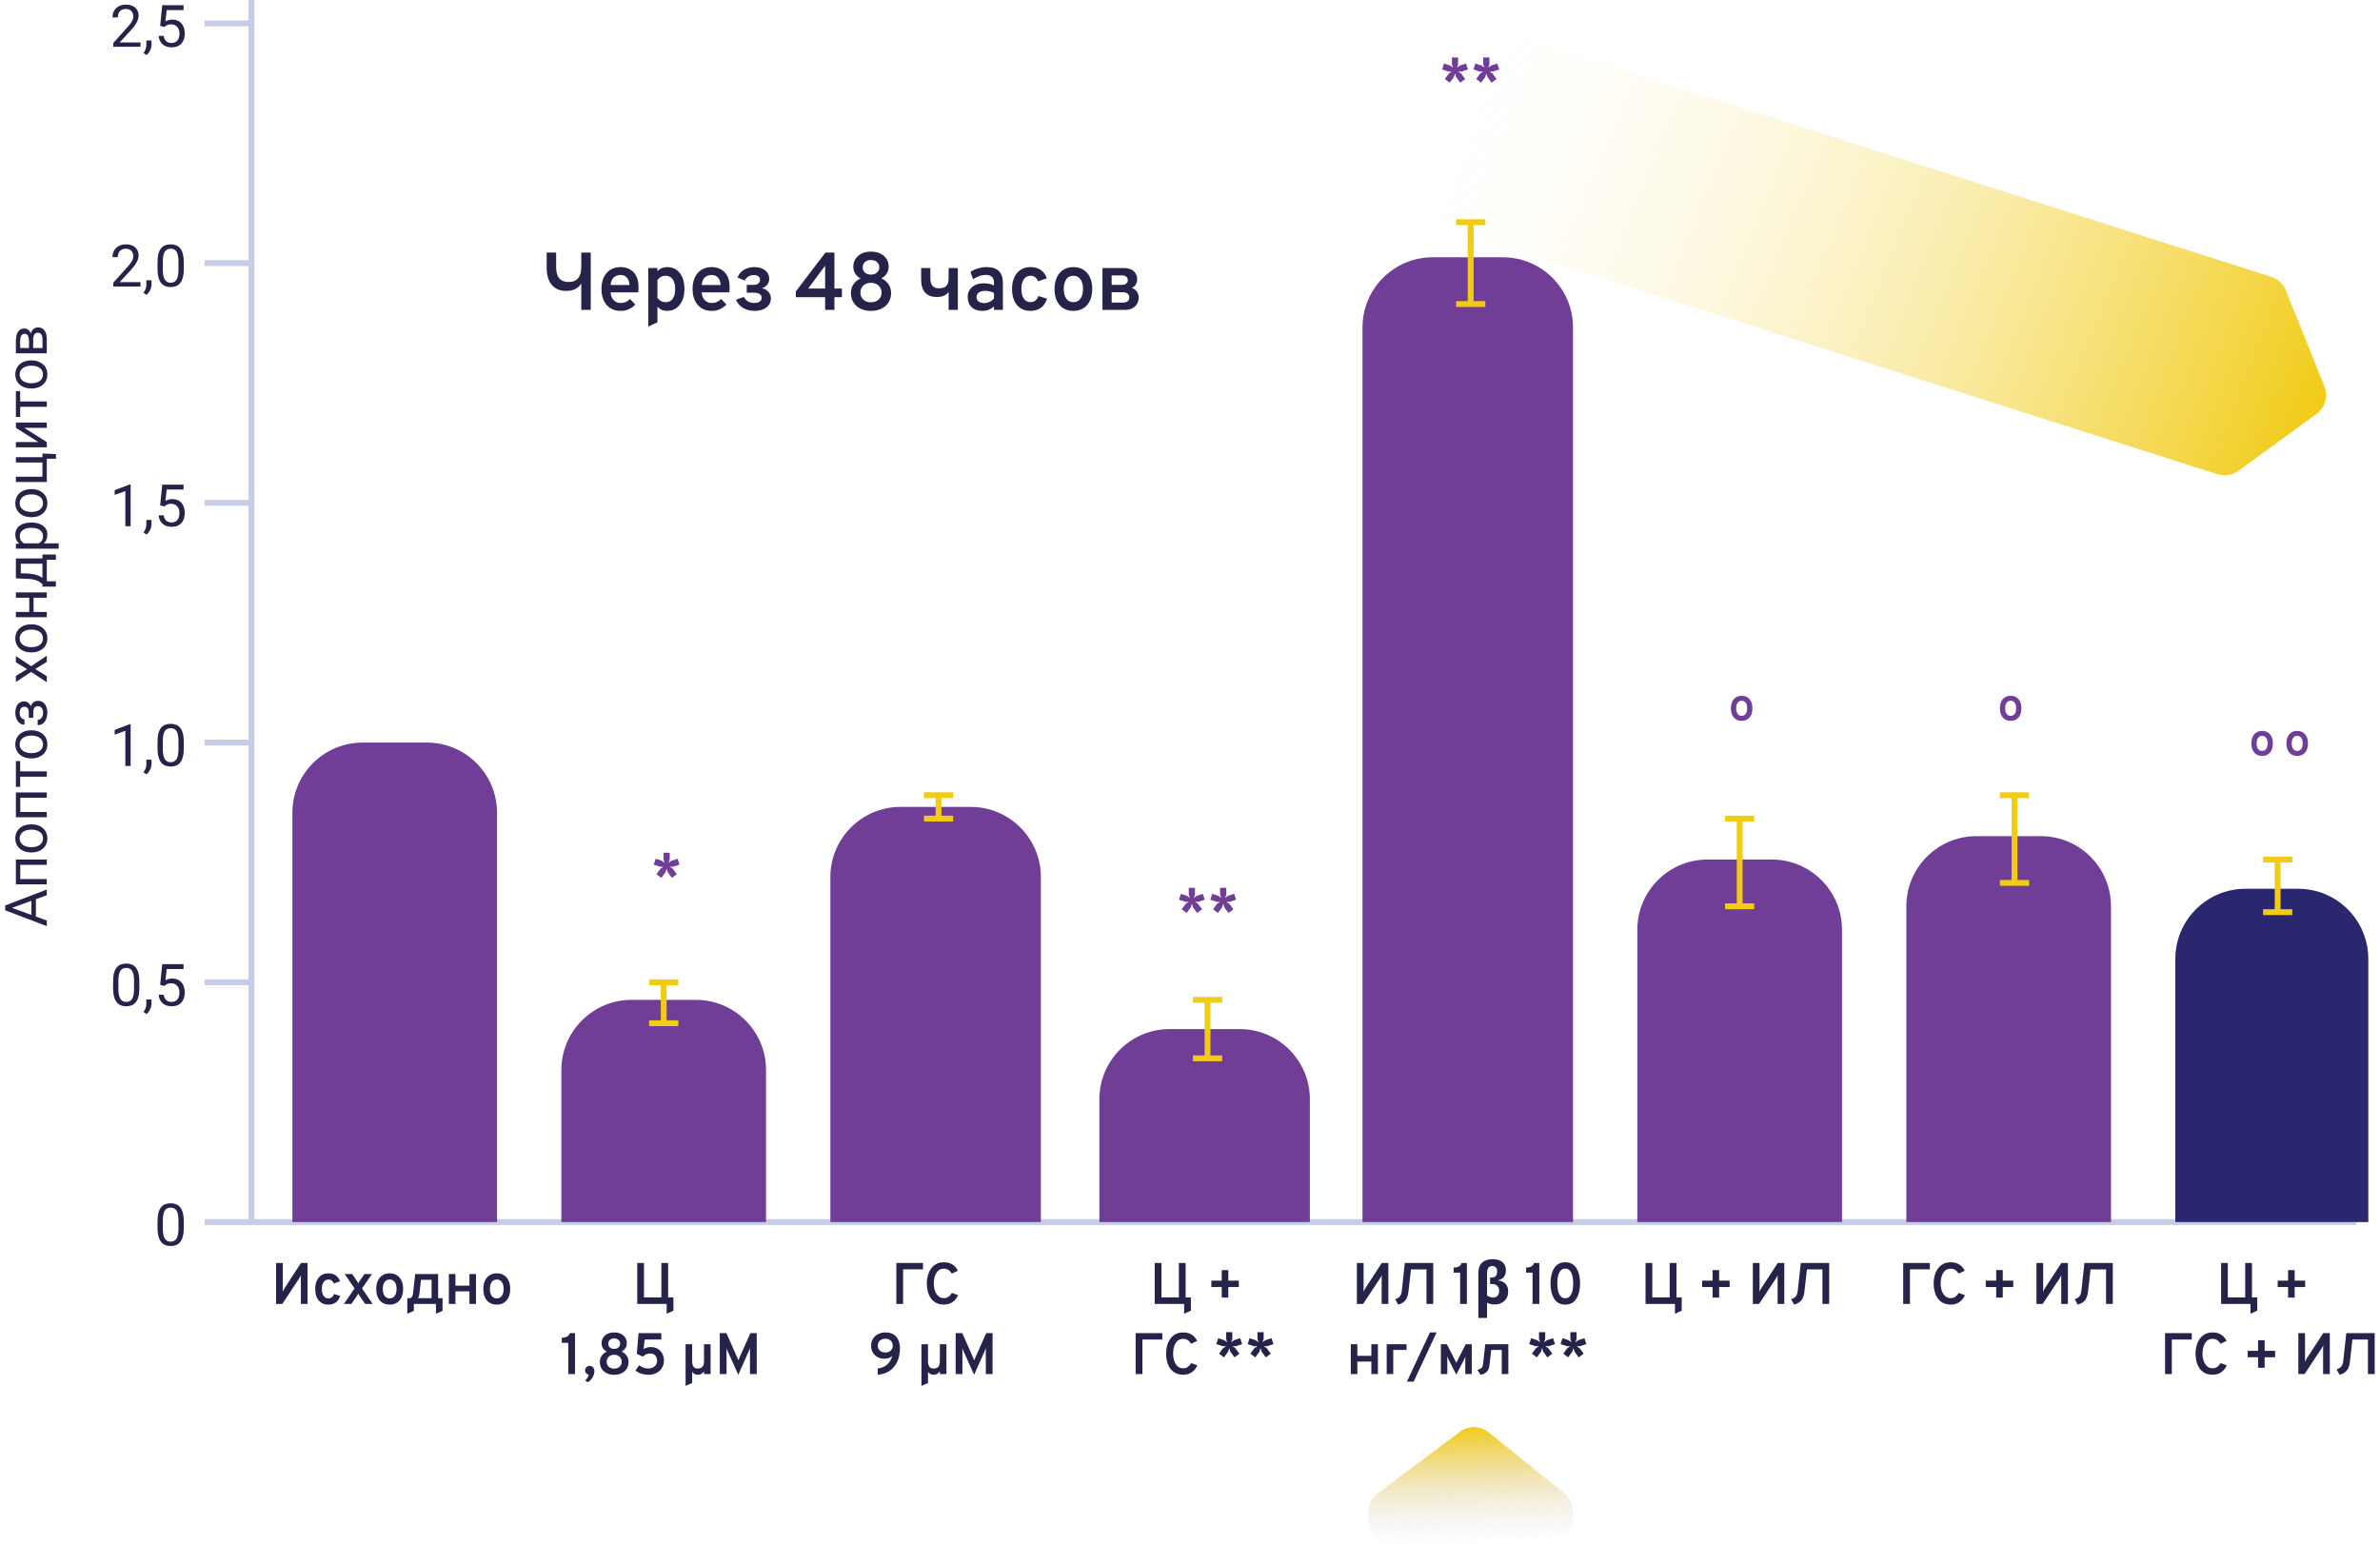 <svg width="407" height="264" viewBox="0 0 407 264" fill="none" xmlns="http://www.w3.org/2000/svg">
<path d="M99.403 53V48.485C99.249 48.737 99.05 48.961 98.808 49.157C98.57 49.348 98.287 49.498 97.961 49.605C97.634 49.708 97.265 49.759 96.855 49.759C96.145 49.759 95.539 49.607 95.035 49.304C94.535 49.001 94.153 48.557 93.887 47.974C93.621 47.386 93.488 46.672 93.488 45.832V43.2H95.105V45.65C95.105 46.229 95.182 46.709 95.336 47.092C95.494 47.47 95.732 47.755 96.05 47.946C96.367 48.133 96.766 48.226 97.247 48.226C97.601 48.226 97.912 48.175 98.178 48.072C98.448 47.965 98.675 47.804 98.857 47.589C99.039 47.374 99.174 47.106 99.263 46.784C99.356 46.462 99.403 46.084 99.403 45.65V43.2H101.02V53H99.403ZM106.124 53.168C105.448 53.168 104.864 53.012 104.374 52.699C103.884 52.386 103.509 51.95 103.247 51.39C102.986 50.825 102.855 50.167 102.855 49.416C102.855 48.637 102.991 47.969 103.261 47.414C103.532 46.854 103.912 46.425 104.402 46.126C104.892 45.827 105.466 45.678 106.124 45.678C106.689 45.678 107.202 45.799 107.664 46.042C108.131 46.285 108.502 46.658 108.777 47.162C109.053 47.661 109.19 48.298 109.19 49.073C109.19 49.194 109.188 49.339 109.183 49.507C109.179 49.67 109.165 49.836 109.141 50.004H104.416C104.444 50.368 104.531 50.685 104.675 50.956C104.825 51.227 105.023 51.439 105.27 51.593C105.518 51.742 105.809 51.817 106.145 51.817C106.472 51.817 106.761 51.763 107.013 51.656C107.265 51.544 107.506 51.367 107.734 51.124L108.644 52.083C108.35 52.405 107.991 52.666 107.566 52.867C107.146 53.068 106.666 53.168 106.124 53.168ZM104.423 48.737H107.65C107.636 48.396 107.566 48.098 107.44 47.841C107.319 47.584 107.146 47.386 106.922 47.246C106.698 47.101 106.425 47.029 106.103 47.029C105.655 47.029 105.273 47.169 104.955 47.449C104.643 47.729 104.465 48.158 104.423 48.737ZM110.859 55.842V45.846H112.427V46.399C112.861 45.918 113.414 45.678 114.086 45.678C114.698 45.678 115.223 45.83 115.661 46.133C116.105 46.436 116.445 46.868 116.683 47.428C116.926 47.988 117.047 48.653 117.047 49.423C117.047 50.179 116.924 50.837 116.676 51.397C116.429 51.957 116.084 52.393 115.64 52.706C115.197 53.014 114.677 53.168 114.079 53.168C113.729 53.168 113.417 53.107 113.141 52.986C112.871 52.86 112.633 52.671 112.427 52.419V55.121L110.859 55.842ZM113.848 51.677C114.366 51.677 114.763 51.481 115.038 51.089C115.318 50.697 115.458 50.142 115.458 49.423C115.458 48.714 115.316 48.161 115.031 47.764C114.747 47.363 114.352 47.162 113.848 47.162C113.54 47.162 113.267 47.225 113.029 47.351C112.791 47.477 112.591 47.659 112.427 47.897V50.928C112.591 51.166 112.796 51.35 113.043 51.481C113.291 51.612 113.559 51.677 113.848 51.677ZM121.704 53.168C121.027 53.168 120.444 53.012 119.954 52.699C119.464 52.386 119.088 51.95 118.827 51.39C118.565 50.825 118.435 50.167 118.435 49.416C118.435 48.637 118.57 47.969 118.841 47.414C119.111 46.854 119.492 46.425 119.982 46.126C120.472 45.827 121.046 45.678 121.704 45.678C122.268 45.678 122.782 45.799 123.244 46.042C123.71 46.285 124.081 46.658 124.357 47.162C124.632 47.661 124.77 48.298 124.77 49.073C124.77 49.194 124.767 49.339 124.763 49.507C124.758 49.67 124.744 49.836 124.721 50.004H119.996C120.024 50.368 120.11 50.685 120.255 50.956C120.404 51.227 120.602 51.439 120.85 51.593C121.097 51.742 121.389 51.817 121.725 51.817C122.051 51.817 122.341 51.763 122.593 51.656C122.845 51.544 123.085 51.367 123.314 51.124L124.224 52.083C123.93 52.405 123.57 52.666 123.146 52.867C122.726 53.068 122.245 53.168 121.704 53.168ZM120.003 48.737H123.23C123.216 48.396 123.146 48.098 123.02 47.841C122.898 47.584 122.726 47.386 122.502 47.246C122.278 47.101 122.005 47.029 121.683 47.029C121.235 47.029 120.852 47.169 120.535 47.449C120.222 47.729 120.045 48.158 120.003 48.737ZM129.031 53.168C128.298 53.168 127.647 53 127.078 52.664C126.513 52.328 126.109 51.859 125.867 51.257L127.211 50.781C127.383 51.117 127.621 51.374 127.925 51.551C128.233 51.724 128.592 51.81 129.003 51.81C129.385 51.81 129.689 51.733 129.913 51.579C130.137 51.42 130.249 51.203 130.249 50.928C130.249 50.657 130.137 50.445 129.913 50.291C129.693 50.137 129.376 50.06 128.961 50.06H127.701V48.716H128.919C129.25 48.716 129.507 48.637 129.689 48.478C129.875 48.319 129.969 48.112 129.969 47.855C129.969 47.598 129.871 47.398 129.675 47.253C129.483 47.108 129.227 47.036 128.905 47.036C128.555 47.036 128.247 47.118 127.981 47.281C127.715 47.44 127.509 47.675 127.365 47.988L126.119 47.456C126.343 46.891 126.709 46.455 127.218 46.147C127.731 45.834 128.321 45.678 128.989 45.678C129.768 45.678 130.389 45.862 130.851 46.231C131.313 46.6 131.544 47.078 131.544 47.666C131.544 48.039 131.439 48.371 131.229 48.66C131.023 48.945 130.72 49.157 130.319 49.297C130.804 49.404 131.175 49.617 131.432 49.934C131.693 50.251 131.824 50.62 131.824 51.04C131.824 51.665 131.572 52.176 131.068 52.573C130.564 52.97 129.885 53.168 129.031 53.168ZM141.104 53V50.83H136.099V49.836L141.153 43.2H142.693V49.353H143.974V50.83H142.693V53H141.104ZM138.199 49.353H141.104V45.447L138.199 49.353ZM148.94 53.168C148.25 53.168 147.648 53.04 147.134 52.783C146.621 52.522 146.222 52.16 145.937 51.698C145.657 51.236 145.517 50.704 145.517 50.102C145.517 49.519 145.667 49.015 145.965 48.59C146.269 48.161 146.67 47.839 147.169 47.624C146.936 47.507 146.724 47.351 146.532 47.155C146.346 46.959 146.196 46.733 146.084 46.476C145.977 46.215 145.923 45.923 145.923 45.601C145.923 45.111 146.047 44.672 146.294 44.285C146.542 43.898 146.889 43.592 147.337 43.368C147.79 43.144 148.324 43.032 148.94 43.032C149.556 43.032 150.091 43.144 150.543 43.368C151.001 43.592 151.353 43.898 151.6 44.285C151.848 44.672 151.971 45.111 151.971 45.601C151.971 45.918 151.915 46.208 151.803 46.469C151.691 46.726 151.54 46.952 151.348 47.148C151.157 47.339 150.945 47.493 150.711 47.61C151.211 47.825 151.614 48.149 151.922 48.583C152.23 49.017 152.384 49.523 152.384 50.102C152.384 50.704 152.242 51.236 151.957 51.698C151.673 52.16 151.271 52.522 150.753 52.783C150.24 53.04 149.636 53.168 148.94 53.168ZM148.94 51.698C149.29 51.698 149.601 51.63 149.871 51.495C150.147 51.355 150.361 51.161 150.515 50.914C150.674 50.667 150.753 50.375 150.753 50.039C150.753 49.722 150.676 49.437 150.522 49.185C150.368 48.933 150.154 48.735 149.878 48.59C149.608 48.445 149.295 48.373 148.94 48.373C148.581 48.373 148.266 48.445 147.995 48.59C147.725 48.735 147.515 48.933 147.365 49.185C147.216 49.437 147.141 49.722 147.141 50.039C147.141 50.375 147.216 50.667 147.365 50.914C147.519 51.161 147.732 51.355 148.002 51.495C148.273 51.63 148.586 51.698 148.94 51.698ZM148.94 46.966C149.365 46.966 149.708 46.849 149.969 46.616C150.235 46.378 150.368 46.082 150.368 45.727C150.368 45.354 150.235 45.05 149.969 44.817C149.703 44.584 149.36 44.467 148.94 44.467C148.52 44.467 148.18 44.584 147.918 44.817C147.657 45.05 147.526 45.354 147.526 45.727C147.526 46.082 147.652 46.378 147.904 46.616C148.161 46.849 148.506 46.966 148.94 46.966ZM162.222 53V49.927C162.002 50.216 161.729 50.433 161.403 50.578C161.076 50.723 160.672 50.795 160.192 50.795C159.772 50.795 159.396 50.734 159.065 50.613C158.738 50.492 158.46 50.31 158.232 50.067C158.003 49.82 157.828 49.509 157.707 49.136C157.585 48.763 157.525 48.324 157.525 47.82V45.846H159.1V47.582C159.1 48.119 159.212 48.541 159.436 48.849C159.664 49.157 160.054 49.311 160.605 49.311C160.941 49.311 161.23 49.257 161.473 49.15C161.715 49.038 161.9 48.858 162.026 48.611C162.156 48.359 162.222 48.025 162.222 47.61V45.846H163.797V53H162.222ZM168.003 53.168C167.219 53.168 166.603 52.956 166.155 52.531C165.707 52.106 165.483 51.53 165.483 50.802C165.483 50.326 165.598 49.913 165.826 49.563C166.055 49.208 166.377 48.935 166.792 48.744C167.208 48.548 167.693 48.45 168.248 48.45C168.575 48.45 168.885 48.483 169.179 48.548C169.478 48.609 169.744 48.702 169.977 48.828V48.366C169.977 47.909 169.861 47.57 169.627 47.351C169.394 47.127 169.042 47.015 168.57 47.015C168.225 47.015 167.868 47.078 167.499 47.204C167.131 47.33 166.769 47.512 166.414 47.75L165.945 46.497C166.337 46.236 166.778 46.035 167.268 45.895C167.758 45.75 168.251 45.678 168.745 45.678C169.665 45.678 170.353 45.902 170.81 46.35C171.272 46.793 171.503 47.461 171.503 48.352V53H169.977V52.398C169.725 52.645 169.429 52.837 169.088 52.972C168.748 53.103 168.386 53.168 168.003 53.168ZM168.325 51.831C168.629 51.831 168.923 51.766 169.207 51.635C169.497 51.504 169.753 51.318 169.977 51.075V50.102C169.767 49.985 169.529 49.897 169.263 49.836C169.002 49.771 168.745 49.738 168.493 49.738C168.027 49.738 167.66 49.834 167.394 50.025C167.128 50.212 166.995 50.471 166.995 50.802C166.995 51.119 167.112 51.371 167.345 51.558C167.579 51.74 167.905 51.831 168.325 51.831ZM176.198 53.168C175.549 53.168 174.991 53.019 174.525 52.72C174.058 52.417 173.699 51.985 173.447 51.425C173.195 50.865 173.069 50.2 173.069 49.43C173.069 48.66 173.197 47.995 173.454 47.435C173.71 46.87 174.074 46.436 174.546 46.133C175.017 45.83 175.579 45.678 176.233 45.678C176.928 45.678 177.511 45.841 177.983 46.168C178.454 46.49 178.797 46.964 179.012 47.589L177.521 48.107C177.404 47.804 177.236 47.57 177.017 47.407C176.802 47.244 176.545 47.162 176.247 47.162C175.752 47.162 175.365 47.363 175.085 47.764C174.805 48.165 174.665 48.721 174.665 49.43C174.665 50.13 174.802 50.678 175.078 51.075C175.353 51.472 175.731 51.67 176.212 51.67C176.538 51.67 176.818 51.581 177.052 51.404C177.285 51.222 177.455 50.963 177.563 50.627L179.047 51.082C178.846 51.763 178.501 52.281 178.011 52.636C177.525 52.991 176.921 53.168 176.198 53.168ZM183.559 53.168C182.56 53.168 181.774 52.834 181.2 52.167C180.626 51.5 180.339 50.587 180.339 49.43C180.339 48.66 180.47 47.995 180.731 47.435C180.992 46.875 181.363 46.443 181.844 46.14C182.329 45.832 182.901 45.678 183.559 45.678C184.222 45.678 184.793 45.83 185.274 46.133C185.755 46.436 186.126 46.868 186.387 47.428C186.648 47.988 186.779 48.653 186.779 49.423C186.779 50.193 186.648 50.858 186.387 51.418C186.126 51.978 185.755 52.41 185.274 52.713C184.793 53.016 184.222 53.168 183.559 53.168ZM183.559 51.677C184.077 51.677 184.481 51.479 184.77 51.082C185.059 50.685 185.204 50.132 185.204 49.423C185.204 48.709 185.057 48.154 184.763 47.757C184.474 47.36 184.072 47.162 183.559 47.162C183.046 47.162 182.642 47.363 182.348 47.764C182.059 48.161 181.914 48.716 181.914 49.43C181.914 50.135 182.059 50.685 182.348 51.082C182.642 51.479 183.046 51.677 183.559 51.677ZM188.534 53V45.846H192.174C192.692 45.846 193.119 45.932 193.455 46.105C193.796 46.273 194.048 46.502 194.211 46.791C194.379 47.076 194.463 47.398 194.463 47.757C194.463 48.107 194.384 48.41 194.225 48.667C194.067 48.924 193.84 49.117 193.546 49.248C193.948 49.383 194.244 49.6 194.435 49.899C194.627 50.193 194.722 50.522 194.722 50.886C194.722 51.269 194.634 51.621 194.456 51.943C194.284 52.26 194.02 52.517 193.665 52.713C193.311 52.904 192.86 53 192.314 53H188.534ZM190.102 51.747H192.076C192.305 51.747 192.496 51.712 192.65 51.642C192.804 51.567 192.921 51.465 193 51.334C193.08 51.199 193.119 51.038 193.119 50.851C193.119 50.669 193.073 50.513 192.979 50.382C192.891 50.251 192.755 50.151 192.573 50.081C192.391 50.011 192.165 49.976 191.894 49.976H190.102V51.747ZM190.102 48.716H191.789C192.139 48.716 192.405 48.648 192.587 48.513C192.774 48.373 192.867 48.179 192.867 47.932C192.867 47.764 192.83 47.617 192.755 47.491C192.681 47.365 192.571 47.269 192.426 47.204C192.282 47.134 192.109 47.099 191.908 47.099H190.102V48.716Z" fill="#252349"/>
<path d="M43 209H42.5V209.5H43V209ZM403 208.5H43V209.5H403V208.5ZM43.5 209V0H42.5V209H43.5Z" fill="#C7CCE7"/>
<path d="M388.403 47.34L243.995 1.274C241.82 0.581 239.506 1.845 238.915 4.05L231.93 30.121C231.377 32.185 232.543 34.318 234.578 34.967L379.207 81.104C380.421 81.491 381.748 81.276 382.778 80.526L396.13 70.798C397.609 69.72 398.168 67.775 397.486 66.075L390.899 49.661C390.455 48.554 389.539 47.703 388.403 47.34Z" fill="url(#paint0_linear_483_24662)"/>
<path d="M50 139C50 132.373 55.373 127 62 127H73C79.627 127 85 132.373 85 139V209H50V139Z" fill="#703E97"/>
<path d="M47.214 223V216H48.359V220.325C48.359 220.395 48.356 220.49 48.349 220.61C48.346 220.727 48.339 220.83 48.329 220.92C48.369 220.833 48.419 220.737 48.479 220.63C48.539 220.52 48.588 220.433 48.624 220.37L51.474 216H52.594V223H51.449V218.73C51.449 218.603 51.451 218.487 51.454 218.38C51.461 218.27 51.469 218.17 51.479 218.08C51.439 218.163 51.383 218.267 51.309 218.39C51.239 218.513 51.183 218.608 51.139 218.675L48.279 223H47.214ZM56.138 223.12C55.675 223.12 55.276 223.013 54.943 222.8C54.609 222.583 54.353 222.275 54.173 221.875C53.993 221.475 53.903 221 53.903 220.45C53.903 219.9 53.995 219.425 54.178 219.025C54.361 218.622 54.621 218.312 54.958 218.095C55.294 217.878 55.696 217.77 56.163 217.77C56.66 217.77 57.076 217.887 57.413 218.12C57.749 218.35 57.995 218.688 58.148 219.135L57.083 219.505C56.999 219.288 56.88 219.122 56.723 219.005C56.569 218.888 56.386 218.83 56.173 218.83C55.819 218.83 55.543 218.973 55.343 219.26C55.143 219.547 55.043 219.943 55.043 220.45C55.043 220.95 55.141 221.342 55.338 221.625C55.535 221.908 55.804 222.05 56.148 222.05C56.381 222.05 56.581 221.987 56.748 221.86C56.914 221.73 57.036 221.545 57.113 221.305L58.173 221.63C58.029 222.117 57.783 222.487 57.433 222.74C57.086 222.993 56.654 223.12 56.138 223.12ZM58.818 223L60.628 220.35L58.943 217.89H60.223L60.968 218.98C61.025 219.057 61.08 219.138 61.133 219.225C61.19 219.312 61.235 219.392 61.268 219.465C61.311 219.388 61.36 219.308 61.413 219.225C61.466 219.138 61.52 219.057 61.573 218.98L62.318 217.89H63.603L61.913 220.35L63.728 223H62.443L61.568 221.72C61.515 221.64 61.461 221.558 61.408 221.475C61.358 221.388 61.311 221.308 61.268 221.235C61.235 221.308 61.19 221.388 61.133 221.475C61.076 221.558 61.021 221.64 60.968 221.72L60.098 223H58.818ZM66.638 223.12C65.924 223.12 65.363 222.882 64.953 222.405C64.543 221.928 64.338 221.277 64.338 220.45C64.338 219.9 64.431 219.425 64.618 219.025C64.804 218.625 65.069 218.317 65.413 218.1C65.759 217.88 66.168 217.77 66.638 217.77C67.111 217.77 67.519 217.878 67.863 218.095C68.206 218.312 68.471 218.62 68.658 219.02C68.844 219.42 68.938 219.895 68.938 220.445C68.938 220.995 68.844 221.47 68.658 221.87C68.471 222.27 68.206 222.578 67.863 222.795C67.519 223.012 67.111 223.12 66.638 223.12ZM66.638 222.055C67.008 222.055 67.296 221.913 67.503 221.63C67.709 221.347 67.813 220.952 67.813 220.445C67.813 219.935 67.708 219.538 67.498 219.255C67.291 218.972 67.004 218.83 66.638 218.83C66.271 218.83 65.983 218.973 65.773 219.26C65.566 219.543 65.463 219.94 65.463 220.45C65.463 220.953 65.566 221.347 65.773 221.63C65.983 221.913 66.271 222.055 66.638 222.055ZM69.651 224.67V222.015H70.186C70.316 221.948 70.418 221.845 70.491 221.705C70.568 221.562 70.618 221.38 70.641 221.16L71.001 217.89H74.921V222.015H75.676V224.195L74.556 224.67V223H70.771V224.195L69.651 224.67ZM71.496 222.015H73.801V218.875H71.991L71.721 221.29C71.701 221.437 71.671 221.572 71.631 221.695C71.591 221.815 71.546 221.922 71.496 222.015ZM76.761 223V217.89H77.881V219.88H80.276V217.89H81.396V223H80.276V220.86H77.881V223H76.761ZM84.951 223.12C84.237 223.12 83.676 222.882 83.266 222.405C82.856 221.928 82.651 221.277 82.651 220.45C82.651 219.9 82.744 219.425 82.931 219.025C83.118 218.625 83.382 218.317 83.726 218.1C84.073 217.88 84.481 217.77 84.951 217.77C85.424 217.77 85.832 217.878 86.176 218.095C86.519 218.312 86.784 218.62 86.971 219.02C87.157 219.42 87.251 219.895 87.251 220.445C87.251 220.995 87.157 221.47 86.971 221.87C86.784 222.27 86.519 222.578 86.176 222.795C85.832 223.012 85.424 223.12 84.951 223.12ZM84.951 222.055C85.321 222.055 85.609 221.913 85.816 221.63C86.022 221.347 86.126 220.952 86.126 220.445C86.126 219.935 86.021 219.538 85.811 219.255C85.604 218.972 85.317 218.83 84.951 218.83C84.584 218.83 84.296 218.973 84.086 219.26C83.879 219.543 83.776 219.94 83.776 220.45C83.776 220.953 83.879 221.347 84.086 221.63C84.296 221.913 84.584 222.055 84.951 222.055Z" fill="#252349"/>
<path d="M142 150C142 143.373 147.373 138 154 138H166C172.627 138 178 143.373 178 150V209H142V150Z" fill="#703E97"/>
<path d="M160.5 140V136H163H158M160.5 140H163M160.5 140H158" stroke="#F1CB14"/>
<path d="M153.283 223V216H157.843V217.09H154.438V223H153.283ZM161.414 223.11C160.874 223.11 160.417 223.007 160.044 222.8C159.671 222.593 159.369 222.317 159.139 221.97C158.912 221.62 158.747 221.232 158.644 220.805C158.541 220.375 158.489 219.94 158.489 219.5C158.489 219.077 158.542 218.652 158.649 218.225C158.756 217.798 158.924 217.408 159.154 217.055C159.384 216.702 159.686 216.418 160.059 216.205C160.432 215.988 160.884 215.88 161.414 215.88C161.851 215.88 162.227 215.95 162.544 216.09C162.861 216.23 163.122 216.41 163.329 216.63C163.539 216.85 163.697 217.082 163.804 217.325L162.774 217.815C162.661 217.648 162.542 217.502 162.419 217.375C162.296 217.248 162.152 217.15 161.989 217.08C161.829 217.01 161.637 216.975 161.414 216.975C161.091 216.975 160.817 217.052 160.594 217.205C160.371 217.358 160.192 217.56 160.059 217.81C159.929 218.06 159.834 218.333 159.774 218.63C159.714 218.923 159.684 219.213 159.684 219.5C159.684 219.803 159.717 220.105 159.784 220.405C159.851 220.702 159.954 220.972 160.094 221.215C160.234 221.455 160.412 221.648 160.629 221.795C160.849 221.938 161.111 222.01 161.414 222.01C161.741 222.01 162.011 221.928 162.224 221.765C162.441 221.598 162.629 221.383 162.789 221.12L163.844 221.515C163.704 221.818 163.524 222.09 163.304 222.33C163.084 222.57 162.817 222.76 162.504 222.9C162.194 223.04 161.831 223.11 161.414 223.11ZM150.1 235.12V234.055C150.466 234.012 150.818 233.907 151.155 233.74C151.491 233.573 151.785 233.338 152.035 233.035C152.285 232.732 152.461 232.355 152.565 231.905C152.425 232.042 152.241 232.155 152.015 232.245C151.788 232.332 151.526 232.375 151.23 232.375C150.796 232.375 150.408 232.283 150.065 232.1C149.725 231.913 149.456 231.653 149.26 231.32C149.063 230.987 148.965 230.597 148.965 230.15C148.965 229.7 149.071 229.305 149.285 228.965C149.498 228.622 149.79 228.355 150.16 228.165C150.53 227.975 150.955 227.88 151.435 227.88C151.998 227.88 152.461 227.998 152.825 228.235C153.188 228.468 153.458 228.79 153.635 229.2C153.811 229.607 153.9 230.07 153.9 230.59C153.9 231.417 153.756 232.158 153.47 232.815C153.183 233.472 152.756 234.003 152.19 234.41C151.626 234.813 150.93 235.05 150.1 235.12ZM151.41 231.31C151.66 231.31 151.88 231.262 152.07 231.165C152.26 231.068 152.406 230.932 152.51 230.755C152.616 230.578 152.67 230.367 152.67 230.12C152.67 229.893 152.616 229.692 152.51 229.515C152.403 229.338 152.255 229.2 152.065 229.1C151.875 229 151.658 228.95 151.415 228.95C151.148 228.95 150.918 229 150.725 229.1C150.531 229.2 150.38 229.338 150.27 229.515C150.163 229.688 150.11 229.888 150.11 230.115C150.11 230.362 150.161 230.575 150.265 230.755C150.371 230.935 150.521 231.073 150.715 231.17C150.911 231.263 151.143 231.31 151.41 231.31ZM157.575 237.03V229.89H158.695V232.78C158.695 233.18 158.768 233.493 158.915 233.72C159.061 233.943 159.311 234.055 159.665 234.055C159.881 234.055 160.07 234.013 160.23 233.93C160.39 233.847 160.511 233.715 160.595 233.535C160.681 233.352 160.725 233.107 160.725 232.8V229.89H161.85V235H160.725V234.52C160.608 234.713 160.458 234.862 160.275 234.965C160.091 235.068 159.895 235.12 159.685 235.12C159.481 235.12 159.291 235.078 159.115 234.995C158.938 234.908 158.798 234.78 158.695 234.61V236.515L157.575 237.03ZM166.584 235.12L164.754 231.05C164.724 230.973 164.69 230.89 164.654 230.8C164.62 230.71 164.589 230.625 164.559 230.545C164.565 230.612 164.57 230.695 164.574 230.795C164.577 230.892 164.579 230.977 164.579 231.05V235H163.424V228H164.559L166.424 232.22C166.457 232.293 166.487 232.367 166.514 232.44C166.544 232.513 166.572 232.59 166.599 232.67C166.625 232.593 166.652 232.518 166.679 232.445C166.709 232.368 166.74 232.293 166.774 232.22L168.654 228H169.739V235H168.584V231.05C168.584 230.97 168.585 230.88 168.589 230.78C168.592 230.677 168.595 230.597 168.599 230.54C168.569 230.613 168.534 230.698 168.494 230.795C168.457 230.892 168.424 230.977 168.394 231.05L166.584 235.12Z" fill="#252349"/>
<path d="M96 183C96 176.373 101.373 171 108 171H119C125.627 171 131 176.373 131 183V209H96V183Z" fill="#703E97"/>
<path d="M108.974 223V216H110.129V221.89H113.104V216H114.259V223H108.974ZM114.004 224.685V223H113.494V221.89H115.159V224.15L114.004 224.685ZM97.182 235V229.655H96.077V228.78C96.304 228.78 96.507 228.757 96.687 228.71C96.867 228.66 97.02 228.578 97.147 228.465C97.277 228.352 97.375 228.197 97.442 228H98.337V235H97.182ZM100.516 236.41L100.071 236.11C100.131 236.057 100.205 235.977 100.291 235.87C100.378 235.763 100.458 235.643 100.531 235.51C100.605 235.38 100.655 235.248 100.681 235.115C100.505 235.075 100.356 234.992 100.236 234.865C100.12 234.738 100.061 234.577 100.061 234.38C100.061 234.143 100.138 233.955 100.291 233.815C100.448 233.672 100.628 233.6 100.831 233.6C101.048 233.6 101.236 233.678 101.396 233.835C101.56 233.992 101.641 234.222 101.641 234.525C101.641 234.782 101.59 235.03 101.486 235.27C101.383 235.513 101.245 235.733 101.071 235.93C100.901 236.127 100.716 236.287 100.516 236.41ZM105.028 235.12C104.535 235.12 104.105 235.028 103.738 234.845C103.372 234.658 103.087 234.4 102.883 234.07C102.683 233.74 102.583 233.36 102.583 232.93C102.583 232.513 102.69 232.153 102.903 231.85C103.12 231.543 103.407 231.313 103.763 231.16C103.597 231.077 103.445 230.965 103.308 230.825C103.175 230.685 103.068 230.523 102.988 230.34C102.912 230.153 102.873 229.945 102.873 229.715C102.873 229.365 102.962 229.052 103.138 228.775C103.315 228.498 103.563 228.28 103.883 228.12C104.207 227.96 104.588 227.88 105.028 227.88C105.468 227.88 105.85 227.96 106.173 228.12C106.5 228.28 106.752 228.498 106.928 228.775C107.105 229.052 107.193 229.365 107.193 229.715C107.193 229.942 107.153 230.148 107.073 230.335C106.993 230.518 106.885 230.68 106.748 230.82C106.612 230.957 106.46 231.067 106.293 231.15C106.65 231.303 106.938 231.535 107.158 231.845C107.378 232.155 107.488 232.517 107.488 232.93C107.488 233.36 107.387 233.74 107.183 234.07C106.98 234.4 106.693 234.658 106.323 234.845C105.957 235.028 105.525 235.12 105.028 235.12ZM105.028 234.07C105.278 234.07 105.5 234.022 105.693 233.925C105.89 233.825 106.043 233.687 106.153 233.51C106.267 233.333 106.323 233.125 106.323 232.885C106.323 232.658 106.268 232.455 106.158 232.275C106.048 232.095 105.895 231.953 105.698 231.85C105.505 231.747 105.282 231.695 105.028 231.695C104.772 231.695 104.547 231.747 104.353 231.85C104.16 231.953 104.01 232.095 103.903 232.275C103.797 232.455 103.743 232.658 103.743 232.885C103.743 233.125 103.797 233.333 103.903 233.51C104.013 233.687 104.165 233.825 104.358 233.925C104.552 234.022 104.775 234.07 105.028 234.07ZM105.028 230.69C105.332 230.69 105.577 230.607 105.763 230.44C105.953 230.27 106.048 230.058 106.048 229.805C106.048 229.538 105.953 229.322 105.763 229.155C105.573 228.988 105.328 228.905 105.028 228.905C104.728 228.905 104.485 228.988 104.298 229.155C104.112 229.322 104.018 229.538 104.018 229.805C104.018 230.058 104.108 230.27 104.288 230.44C104.472 230.607 104.718 230.69 105.028 230.69ZM110.894 235.12C110.534 235.12 110.21 235.082 109.924 235.005C109.637 234.932 109.389 234.84 109.179 234.73C108.972 234.617 108.804 234.5 108.674 234.38L109.309 233.485C109.435 233.582 109.574 233.673 109.724 233.76C109.874 233.843 110.044 233.912 110.234 233.965C110.424 234.018 110.642 234.045 110.889 234.045C111.179 234.045 111.435 233.988 111.659 233.875C111.882 233.762 112.055 233.605 112.179 233.405C112.305 233.202 112.369 232.967 112.369 232.7C112.369 232.46 112.322 232.248 112.229 232.065C112.139 231.878 112.005 231.733 111.829 231.63C111.655 231.527 111.449 231.475 111.209 231.475C110.915 231.475 110.667 231.527 110.464 231.63C110.26 231.733 110.089 231.862 109.949 232.015L108.899 231.55L109.199 228H113.089V229.095H110.239L110.064 230.715C110.23 230.612 110.415 230.53 110.619 230.47C110.822 230.41 111.037 230.38 111.264 230.38C111.744 230.38 112.152 230.483 112.489 230.69C112.829 230.893 113.089 231.168 113.269 231.515C113.449 231.862 113.539 232.248 113.539 232.675C113.539 233.148 113.427 233.57 113.204 233.94C112.984 234.307 112.674 234.595 112.274 234.805C111.877 235.015 111.417 235.12 110.894 235.12ZM117.243 237.03V229.89H118.363V232.78C118.363 233.18 118.436 233.493 118.583 233.72C118.729 233.943 118.979 234.055 119.333 234.055C119.549 234.055 119.738 234.013 119.898 233.93C120.058 233.847 120.179 233.715 120.263 233.535C120.349 233.352 120.393 233.107 120.393 232.8V229.89H121.518V235H120.393V234.52C120.276 234.713 120.126 234.862 119.943 234.965C119.759 235.068 119.563 235.12 119.353 235.12C119.149 235.12 118.959 235.078 118.783 234.995C118.606 234.908 118.466 234.78 118.363 234.61V236.515L117.243 237.03ZM126.252 235.12L124.422 231.05C124.392 230.973 124.358 230.89 124.322 230.8C124.288 230.71 124.257 230.625 124.227 230.545C124.233 230.612 124.238 230.695 124.242 230.795C124.245 230.892 124.247 230.977 124.247 231.05V235H123.092V228H124.227L126.092 232.22C126.125 232.293 126.155 232.367 126.182 232.44C126.212 232.513 126.24 232.59 126.267 232.67C126.293 232.593 126.32 232.518 126.347 232.445C126.377 232.368 126.408 232.293 126.442 232.22L128.322 228H129.407V235H128.252V231.05C128.252 230.97 128.253 230.88 128.257 230.78C128.26 230.677 128.263 230.597 128.267 230.54C128.237 230.613 128.202 230.698 128.162 230.795C128.125 230.892 128.092 230.977 128.062 231.05L126.252 235.12Z" fill="#252349"/>
<path d="M113.5 175V168H116H111M113.5 175H116M113.5 175H111" stroke="#F1CB14"/>
<path d="M113.101 150.14L112.261 149.515L112.946 148.57L113.451 148.245L112.846 148.225L111.796 147.875L112.121 146.865L113.161 147.205L113.651 147.565L113.471 146.985V145.835H114.531V146.985L114.341 147.56L114.831 147.205L115.876 146.865L116.206 147.875L115.151 148.225L114.551 148.245L115.051 148.57L115.746 149.515L114.901 150.14L114.191 149.18L114.001 148.565L113.806 149.18L113.101 150.14Z" fill="#703E97"/>
<path d="M188 188C188 181.373 193.373 176 200 176H212C218.627 176 224 181.373 224 188V209H188V188Z" fill="#703E97"/>
<path d="M202.921 156.14L202.081 155.515L202.766 154.57L203.271 154.245L202.666 154.225L201.616 153.875L201.941 152.865L202.981 153.205L203.471 153.565L203.291 152.985V151.835H204.351V152.985L204.161 153.56L204.651 153.205L205.696 152.865L206.026 153.875L204.971 154.225L204.371 154.245L204.871 154.57L205.566 155.515L204.721 156.14L204.011 155.18L203.821 154.565L203.626 155.18L202.921 156.14ZM208.28 156.14L207.44 155.515L208.125 154.57L208.63 154.245L208.025 154.225L206.975 153.875L207.3 152.865L208.34 153.205L208.83 153.565L208.65 152.985V151.835H209.71V152.985L209.52 153.56L210.01 153.205L211.055 152.865L211.385 153.875L210.33 154.225L209.73 154.245L210.23 154.57L210.925 155.515L210.08 156.14L209.37 155.18L209.18 154.565L208.985 155.18L208.28 156.14Z" fill="#703E97"/>
<path d="M206.5 181V171H209H204M206.5 181H209M206.5 181H204" stroke="#F1CB14"/>
<path d="M197.466 223V216H198.621V221.89H201.596V216H202.751V223H197.466ZM202.496 224.685V223H201.986V221.89H203.651V224.15L202.496 224.685ZM208.928 221.92V220.115H207.148V219.025H208.928V217.22H210.053V219.025H211.848V220.115H210.053V221.92H208.928ZM194.205 235V228H198.765V229.09H195.36V235H194.205ZM202.336 235.11C201.796 235.11 201.34 235.007 200.966 234.8C200.593 234.593 200.291 234.317 200.061 233.97C199.835 233.62 199.67 233.232 199.566 232.805C199.463 232.375 199.411 231.94 199.411 231.5C199.411 231.077 199.465 230.652 199.571 230.225C199.678 229.798 199.846 229.408 200.076 229.055C200.306 228.702 200.608 228.418 200.981 228.205C201.355 227.988 201.806 227.88 202.336 227.88C202.773 227.88 203.15 227.95 203.466 228.09C203.783 228.23 204.045 228.41 204.251 228.63C204.461 228.85 204.62 229.082 204.726 229.325L203.696 229.815C203.583 229.648 203.465 229.502 203.341 229.375C203.218 229.248 203.075 229.15 202.911 229.08C202.751 229.01 202.56 228.975 202.336 228.975C202.013 228.975 201.74 229.052 201.516 229.205C201.293 229.358 201.115 229.56 200.981 229.81C200.851 230.06 200.756 230.333 200.696 230.63C200.636 230.923 200.606 231.213 200.606 231.5C200.606 231.803 200.64 232.105 200.706 232.405C200.773 232.702 200.876 232.972 201.016 233.215C201.156 233.455 201.335 233.648 201.551 233.795C201.771 233.938 202.033 234.01 202.336 234.01C202.663 234.01 202.933 233.928 203.146 233.765C203.363 233.598 203.551 233.383 203.711 233.12L204.766 233.515C204.626 233.818 204.446 234.09 204.226 234.33C204.006 234.57 203.74 234.76 203.426 234.9C203.116 235.04 202.753 235.11 202.336 235.11ZM209.309 232.14L208.469 231.515L209.154 230.57L209.659 230.245L209.054 230.225L208.004 229.875L208.329 228.865L209.369 229.205L209.859 229.565L209.679 228.985V227.835H210.739V228.985L210.549 229.56L211.039 229.205L212.084 228.865L212.414 229.875L211.359 230.225L210.759 230.245L211.259 230.57L211.954 231.515L211.109 232.14L210.399 231.18L210.209 230.565L210.014 231.18L209.309 232.14ZM214.668 232.14L213.828 231.515L214.513 230.57L215.018 230.245L214.413 230.225L213.363 229.875L213.688 228.865L214.728 229.205L215.218 229.565L215.038 228.985V227.835H216.098V228.985L215.908 229.56L216.398 229.205L217.443 228.865L217.773 229.875L216.718 230.225L216.118 230.245L216.618 230.57L217.313 231.515L216.468 232.14L215.758 231.18L215.568 230.565L215.373 231.18L214.668 232.14Z" fill="#252349"/>
<path d="M233 56C233 49.373 238.373 44 245 44H257C263.627 44 269 49.373 269 56V209H233V56Z" fill="#703E97"/>
<path d="M247.921 14.14L247.081 13.515L247.766 12.57L248.271 12.245L247.666 12.225L246.616 11.875L246.941 10.865L247.981 11.205L248.471 11.565L248.291 10.985V9.835H249.351V10.985L249.161 11.56L249.651 11.205L250.696 10.865L251.026 11.875L249.971 12.225L249.371 12.245L249.871 12.57L250.566 13.515L249.721 14.14L249.011 13.18L248.821 12.565L248.626 13.18L247.921 14.14ZM253.28 14.14L252.44 13.515L253.125 12.57L253.63 12.245L253.025 12.225L251.975 11.875L252.3 10.865L253.34 11.205L253.83 11.565L253.65 10.985V9.835H254.71V10.985L254.52 11.56L255.01 11.205L256.055 10.865L256.385 11.875L255.33 12.225L254.73 12.245L255.23 12.57L255.925 13.515L255.08 14.14L254.37 13.18L254.18 12.565L253.985 13.18L253.28 14.14Z" fill="#703E97"/>
<path d="M251.5 52V38H254H249M251.5 52H254M251.5 52H249" stroke="#F1CB14"/>
<path d="M232.041 223V216H233.186V220.325C233.186 220.395 233.182 220.49 233.176 220.61C233.172 220.727 233.166 220.83 233.156 220.92C233.196 220.833 233.246 220.737 233.306 220.63C233.366 220.52 233.414 220.433 233.451 220.37L236.301 216H237.421V223H236.276V218.73C236.276 218.603 236.277 218.487 236.281 218.38C236.287 218.27 236.296 218.17 236.306 218.08C236.266 218.163 236.209 218.267 236.136 218.39C236.066 218.513 236.009 218.608 235.966 218.675L233.106 223H232.041ZM243.94 223V217.095H240.475L240.66 216H245.095V223H243.94ZM239.1 223.12L238.58 222.2C238.837 222.117 239.043 222.015 239.2 221.895C239.357 221.772 239.477 221.613 239.56 221.42C239.643 221.223 239.7 220.975 239.73 220.675L240.24 216H241.41L240.86 220.885C240.79 221.528 240.618 222.023 240.345 222.37C240.072 222.717 239.657 222.967 239.1 223.12ZM249.694 223V217.655H248.589V216.78C248.816 216.78 249.019 216.757 249.199 216.71C249.379 216.66 249.532 216.578 249.659 216.465C249.789 216.352 249.887 216.197 249.954 216H250.849V223H249.694ZM252.81 225.4V217.72C252.81 217.18 252.907 216.737 253.1 216.39C253.3 216.037 253.58 215.777 253.94 215.61C254.307 215.437 254.737 215.35 255.23 215.35C255.71 215.35 256.12 215.423 256.46 215.57C256.8 215.71 257.06 215.923 257.24 216.21C257.427 216.49 257.52 216.843 257.52 217.27C257.52 217.59 257.464 217.867 257.35 218.1C257.244 218.333 257.09 218.52 256.89 218.66C256.697 218.8 256.464 218.897 256.19 218.95V218.98C256.537 219.027 256.837 219.123 257.09 219.27C257.35 219.417 257.55 219.623 257.69 219.89C257.837 220.15 257.91 220.483 257.91 220.89C257.91 221.357 257.804 221.757 257.59 222.09C257.384 222.417 257.104 222.667 256.75 222.84C256.404 223.013 256.017 223.1 255.59 223.1C255.377 223.1 255.2 223.087 255.06 223.06C254.92 223.04 254.79 223.007 254.67 222.96C254.557 222.913 254.434 222.857 254.3 222.79V225.4H252.81ZM255.31 221.91C255.644 221.91 255.904 221.81 256.09 221.61C256.277 221.403 256.37 221.12 256.37 220.76C256.37 220.487 256.314 220.267 256.2 220.1C256.094 219.927 255.957 219.803 255.79 219.73C255.624 219.65 255.45 219.61 255.27 219.61H254.82V218.49H255.18C255.36 218.49 255.514 218.447 255.64 218.36C255.767 218.267 255.864 218.143 255.93 217.99C255.997 217.83 256.03 217.65 256.03 217.45C256.03 217.137 255.95 216.903 255.79 216.75C255.63 216.59 255.44 216.51 255.22 216.51C255.034 216.51 254.87 216.55 254.73 216.63C254.59 216.71 254.484 216.84 254.41 217.02C254.337 217.193 254.3 217.43 254.3 217.73V221.57C254.467 221.677 254.63 221.76 254.79 221.82C254.95 221.88 255.124 221.91 255.31 221.91ZM262.08 223V217.655H260.975V216.78C261.201 216.78 261.405 216.757 261.585 216.71C261.765 216.66 261.918 216.578 262.045 216.465C262.175 216.352 262.273 216.197 262.34 216H263.235V223H262.08ZM267.676 223.12C267.189 223.12 266.782 223.015 266.456 222.805C266.129 222.592 265.871 222.31 265.681 221.96C265.491 221.607 265.354 221.217 265.271 220.79C265.191 220.36 265.151 219.93 265.151 219.5C265.151 219.17 265.174 218.835 265.221 218.495C265.271 218.152 265.352 217.825 265.466 217.515C265.579 217.202 265.732 216.923 265.926 216.68C266.119 216.433 266.359 216.238 266.646 216.095C266.936 215.952 267.279 215.88 267.676 215.88C268.166 215.88 268.572 215.985 268.896 216.195C269.222 216.405 269.481 216.687 269.671 217.04C269.864 217.39 270.001 217.778 270.081 218.205C270.164 218.632 270.206 219.063 270.206 219.5C270.206 219.827 270.181 220.162 270.131 220.505C270.081 220.845 269.997 221.172 269.881 221.485C269.767 221.795 269.614 222.073 269.421 222.32C269.227 222.567 268.987 222.762 268.701 222.905C268.414 223.048 268.072 223.12 267.676 223.12ZM267.676 222.03C267.946 222.03 268.169 221.957 268.346 221.81C268.522 221.66 268.659 221.462 268.756 221.215C268.856 220.968 268.926 220.697 268.966 220.4C269.006 220.1 269.026 219.8 269.026 219.5C269.026 219.187 269.004 218.88 268.961 218.58C268.921 218.277 268.851 218.003 268.751 217.76C268.651 217.517 268.512 217.323 268.336 217.18C268.162 217.033 267.942 216.96 267.676 216.96C267.406 216.96 267.181 217.035 267.001 217.185C266.824 217.335 266.686 217.533 266.586 217.78C266.486 218.027 266.414 218.3 266.371 218.6C266.331 218.9 266.311 219.2 266.311 219.5C266.311 219.813 266.332 220.122 266.376 220.425C266.419 220.725 266.491 220.997 266.591 221.24C266.694 221.48 266.834 221.672 267.011 221.815C267.187 221.958 267.409 222.03 267.676 222.03ZM230.998 235V229.89H232.118V231.88H234.513V229.89H235.633V235H234.513V232.86H232.118V235H230.998ZM237.138 235V229.89H240.538V230.875H238.258V235H237.138ZM240.591 236.3L244.531 227.88H245.671L241.741 236.3H240.591ZM249.041 235.09L247.731 232.525C247.687 232.435 247.644 232.343 247.601 232.25C247.557 232.157 247.514 232.06 247.471 231.96C247.481 232.037 247.487 232.123 247.491 232.22C247.497 232.317 247.501 232.41 247.501 232.5V235H246.401V229.89H247.426L248.841 232.67C248.884 232.76 248.922 232.84 248.956 232.91C248.989 232.977 249.017 233.037 249.041 233.09C249.064 233.037 249.091 232.977 249.121 232.91C249.154 232.84 249.194 232.76 249.241 232.67L250.651 229.89H251.681V235H250.576V232.59C250.576 232.497 250.579 232.395 250.586 232.285C250.592 232.175 250.599 232.082 250.606 232.005C250.562 232.102 250.517 232.198 250.471 232.295C250.427 232.388 250.382 232.482 250.336 232.575L249.041 235.09ZM253.18 235.12L252.635 234.255C252.958 234.208 253.193 234.113 253.34 233.97C253.49 233.827 253.58 233.605 253.61 233.305L253.995 229.89H257.94V235H256.815V230.875H255.015L254.695 233.58C254.645 234.017 254.491 234.363 254.235 234.62C253.981 234.877 253.63 235.043 253.18 235.12ZM262.814 232.14L261.974 231.515L262.659 230.57L263.164 230.245L262.559 230.225L261.509 229.875L261.834 228.865L262.874 229.205L263.364 229.565L263.184 228.985V227.835H264.244V228.985L264.054 229.56L264.544 229.205L265.589 228.865L265.919 229.875L264.864 230.225L264.264 230.245L264.764 230.57L265.459 231.515L264.614 232.14L263.904 231.18L263.714 230.565L263.519 231.18L262.814 232.14ZM268.173 232.14L267.333 231.515L268.018 230.57L268.523 230.245L267.918 230.225L266.868 229.875L267.193 228.865L268.233 229.205L268.723 229.565L268.543 228.985V227.835H269.603V228.985L269.413 229.56L269.903 229.205L270.948 228.865L271.278 229.875L270.223 230.225L269.623 230.245L270.123 230.57L270.818 231.515L269.973 232.14L269.263 231.18L269.073 230.565L268.878 231.18L268.173 232.14Z" fill="#252349"/>
<path d="M234 258.609V260C234 262.209 235.791 264 238 264H265C267.209 264 269 262.209 269 260V258.52C269 257.312 268.453 256.168 267.513 255.408L254.57 244.956C253.146 243.806 251.122 243.769 249.657 244.868L235.6 255.409C234.593 256.165 234 257.35 234 258.609Z" fill="url(#paint1_linear_483_24662)"/>
<path d="M326 155C326 148.373 331.373 143 338 143H349C355.627 143 361 148.373 361 155V209H326V155Z" fill="#703E97"/>
<path d="M344.5 151V136H347H342M344.5 151H347M344.5 151H342" stroke="#F1CB14"/>
<path d="M343.84 123.28C343.269 123.28 342.82 123.089 342.492 122.708C342.164 122.327 342 121.805 342 121.144C342 120.704 342.075 120.324 342.224 120.004C342.373 119.684 342.585 119.437 342.86 119.264C343.137 119.088 343.464 119 343.84 119C344.219 119 344.545 119.087 344.82 119.26C345.095 119.433 345.307 119.68 345.456 120C345.605 120.32 345.68 120.7 345.68 121.14C345.68 121.58 345.605 121.96 345.456 122.28C345.307 122.6 345.095 122.847 344.82 123.02C344.545 123.193 344.219 123.28 343.84 123.28ZM343.84 122.428C344.136 122.428 344.367 122.315 344.532 122.088C344.697 121.861 344.78 121.545 344.78 121.14C344.78 120.732 344.696 120.415 344.528 120.188C344.363 119.961 344.133 119.848 343.84 119.848C343.547 119.848 343.316 119.963 343.148 120.192C342.983 120.419 342.9 120.736 342.9 121.144C342.9 121.547 342.983 121.861 343.148 122.088C343.316 122.315 343.547 122.428 343.84 122.428Z" fill="#703E97"/>
<path d="M325.462 223V216H330.022V217.09H326.617V223H325.462ZM333.593 223.11C333.053 223.11 332.596 223.007 332.223 222.8C331.849 222.593 331.548 222.317 331.318 221.97C331.091 221.62 330.926 221.232 330.823 220.805C330.719 220.375 330.668 219.94 330.668 219.5C330.668 219.077 330.721 218.652 330.828 218.225C330.934 217.798 331.103 217.408 331.333 217.055C331.563 216.702 331.864 216.418 332.238 216.205C332.611 215.988 333.063 215.88 333.593 215.88C334.029 215.88 334.406 215.95 334.723 216.09C335.039 216.23 335.301 216.41 335.508 216.63C335.718 216.85 335.876 217.082 335.983 217.325L334.953 217.815C334.839 217.648 334.721 217.502 334.598 217.375C334.474 217.248 334.331 217.15 334.168 217.08C334.008 217.01 333.816 216.975 333.593 216.975C333.269 216.975 332.996 217.052 332.773 217.205C332.549 217.358 332.371 217.56 332.238 217.81C332.108 218.06 332.013 218.333 331.953 218.63C331.893 218.923 331.863 219.213 331.863 219.5C331.863 219.803 331.896 220.105 331.963 220.405C332.029 220.702 332.133 220.972 332.273 221.215C332.413 221.455 332.591 221.648 332.808 221.795C333.028 221.938 333.289 222.01 333.593 222.01C333.919 222.01 334.189 221.928 334.403 221.765C334.619 221.598 334.808 221.383 334.968 221.12L336.023 221.515C335.883 221.818 335.703 222.09 335.483 222.33C335.263 222.57 334.996 222.76 334.683 222.9C334.373 223.04 334.009 223.11 333.593 223.11ZM341.365 221.92V220.115H339.585V219.025H341.365V217.22H342.49V219.025H344.285V220.115H342.49V221.92H341.365ZM348.253 223V216H349.398V220.325C349.398 220.395 349.394 220.49 349.388 220.61C349.384 220.727 349.378 220.83 349.368 220.92C349.408 220.833 349.458 220.737 349.518 220.63C349.578 220.52 349.626 220.433 349.663 220.37L352.513 216H353.633V223H352.488V218.73C352.488 218.603 352.489 218.487 352.493 218.38C352.499 218.27 352.508 218.17 352.518 218.08C352.478 218.163 352.421 218.267 352.348 218.39C352.278 218.513 352.221 218.608 352.178 218.675L349.318 223H348.253ZM360.152 223V217.095H356.687L356.872 216H361.307V223H360.152ZM355.312 223.12L354.792 222.2C355.049 222.117 355.255 222.015 355.412 221.895C355.569 221.772 355.689 221.613 355.772 221.42C355.855 221.223 355.912 220.975 355.942 220.675L356.452 216H357.622L357.072 220.885C357.002 221.528 356.83 222.023 356.557 222.37C356.284 222.717 355.869 222.967 355.312 223.12Z" fill="#252349"/>
<path d="M280 159C280 152.373 285.373 147 292 147H303C309.627 147 315 152.373 315 159V209H280V159Z" fill="#703E97"/>
<path d="M297.84 123.28C297.269 123.28 296.82 123.089 296.492 122.708C296.164 122.327 296 121.805 296 121.144C296 120.704 296.075 120.324 296.224 120.004C296.373 119.684 296.585 119.437 296.86 119.264C297.137 119.088 297.464 119 297.84 119C298.219 119 298.545 119.087 298.82 119.26C299.095 119.433 299.307 119.68 299.456 120C299.605 120.32 299.68 120.7 299.68 121.14C299.68 121.58 299.605 121.96 299.456 122.28C299.307 122.6 299.095 122.847 298.82 123.02C298.545 123.193 298.219 123.28 297.84 123.28ZM297.84 122.428C298.136 122.428 298.367 122.315 298.532 122.088C298.697 121.861 298.78 121.545 298.78 121.14C298.78 120.732 298.696 120.415 298.528 120.188C298.363 119.961 298.133 119.848 297.84 119.848C297.547 119.848 297.316 119.963 297.148 120.192C296.983 120.419 296.9 120.736 296.9 121.144C296.9 121.547 296.983 121.861 297.148 122.088C297.316 122.315 297.547 122.428 297.84 122.428Z" fill="#703E97"/>
<path d="M297.5 155V140H300H295M297.5 155H300M297.5 155H295" stroke="#F1CB14"/>
<path d="M281.402 223V216H282.557V221.89H285.532V216H286.687V223H281.402ZM286.432 224.685V223H285.922V221.89H287.587V224.15L286.432 224.685ZM292.864 221.92V220.115H291.084V219.025H292.864V217.22H293.989V219.025H295.784V220.115H293.989V221.92H292.864ZM299.752 223V216H300.897V220.325C300.897 220.395 300.894 220.49 300.887 220.61C300.884 220.727 300.877 220.83 300.867 220.92C300.907 220.833 300.957 220.737 301.017 220.63C301.077 220.52 301.125 220.433 301.162 220.37L304.012 216H305.132V223H303.987V218.73C303.987 218.603 303.989 218.487 303.992 218.38C303.999 218.27 304.007 218.17 304.017 218.08C303.977 218.163 303.92 218.267 303.847 218.39C303.777 218.513 303.72 218.608 303.677 218.675L300.817 223H299.752ZM311.651 223V217.095H308.186L308.371 216H312.806V223H311.651ZM306.811 223.12L306.291 222.2C306.548 222.117 306.754 222.015 306.911 221.895C307.068 221.772 307.188 221.613 307.271 221.42C307.354 221.223 307.411 220.975 307.441 220.675L307.951 216H309.121L308.571 220.885C308.501 221.528 308.329 222.023 308.056 222.37C307.783 222.717 307.368 222.967 306.811 223.12Z" fill="#252349"/>
<path d="M372 164C372 157.373 377.373 152 384 152H393C399.627 152 405 157.373 405 164V209H372V164Z" fill="#2A276E"/>
<path d="M386.84 129.28C386.269 129.28 385.82 129.089 385.492 128.708C385.164 128.327 385 127.805 385 127.144C385 126.704 385.075 126.324 385.224 126.004C385.373 125.684 385.585 125.437 385.86 125.264C386.137 125.088 386.464 125 386.84 125C387.219 125 387.545 125.087 387.82 125.26C388.095 125.433 388.307 125.68 388.456 126C388.605 126.32 388.68 126.7 388.68 127.14C388.68 127.58 388.605 127.96 388.456 128.28C388.307 128.6 388.095 128.847 387.82 129.02C387.545 129.193 387.219 129.28 386.84 129.28ZM386.84 128.428C387.136 128.428 387.367 128.315 387.532 128.088C387.697 127.861 387.78 127.545 387.78 127.14C387.78 126.732 387.696 126.415 387.528 126.188C387.363 125.961 387.133 125.848 386.84 125.848C386.547 125.848 386.316 125.963 386.148 126.192C385.983 126.419 385.9 126.736 385.9 127.144C385.9 127.547 385.983 127.861 386.148 128.088C386.316 128.315 386.547 128.428 386.84 128.428Z" fill="#703E97"/>
<path d="M392.84 129.28C392.269 129.28 391.82 129.089 391.492 128.708C391.164 128.327 391 127.805 391 127.144C391 126.704 391.075 126.324 391.224 126.004C391.373 125.684 391.585 125.437 391.86 125.264C392.137 125.088 392.464 125 392.84 125C393.219 125 393.545 125.087 393.82 125.26C394.095 125.433 394.307 125.68 394.456 126C394.605 126.32 394.68 126.7 394.68 127.14C394.68 127.58 394.605 127.96 394.456 128.28C394.307 128.6 394.095 128.847 393.82 129.02C393.545 129.193 393.219 129.28 392.84 129.28ZM392.84 128.428C393.136 128.428 393.367 128.315 393.532 128.088C393.697 127.861 393.78 127.545 393.78 127.14C393.78 126.732 393.696 126.415 393.528 126.188C393.363 125.961 393.133 125.848 392.84 125.848C392.547 125.848 392.316 125.963 392.148 126.192C391.983 126.419 391.9 126.736 391.9 127.144C391.9 127.547 391.983 127.861 392.148 128.088C392.316 128.315 392.547 128.428 392.84 128.428Z" fill="#703E97"/>
<path d="M389.5 156V147H392H387M389.5 156H392M389.5 156H387" stroke="#F1CB14"/>
<path d="M379.821 223V216H380.976V221.89H383.951V216H385.106V223H379.821ZM384.851 224.685V223H384.341V221.89H386.006V224.15L384.851 224.685ZM391.283 221.92V220.115H389.503V219.025H391.283V217.22H392.408V219.025H394.203V220.115H392.408V221.92H391.283ZM370.244 235V228H374.804V229.09H371.399V235H370.244ZM378.375 235.11C377.835 235.11 377.379 235.007 377.005 234.8C376.632 234.593 376.33 234.317 376.1 233.97C375.874 233.62 375.709 233.232 375.605 232.805C375.502 232.375 375.45 231.94 375.45 231.5C375.45 231.077 375.504 230.652 375.61 230.225C375.717 229.798 375.885 229.408 376.115 229.055C376.345 228.702 376.647 228.418 377.02 228.205C377.394 227.988 377.845 227.88 378.375 227.88C378.812 227.88 379.189 227.95 379.505 228.09C379.822 228.23 380.084 228.41 380.29 228.63C380.5 228.85 380.659 229.082 380.765 229.325L379.735 229.815C379.622 229.648 379.504 229.502 379.38 229.375C379.257 229.248 379.114 229.15 378.95 229.08C378.79 229.01 378.599 228.975 378.375 228.975C378.052 228.975 377.779 229.052 377.555 229.205C377.332 229.358 377.154 229.56 377.02 229.81C376.89 230.06 376.795 230.333 376.735 230.63C376.675 230.923 376.645 231.213 376.645 231.5C376.645 231.803 376.679 232.105 376.745 232.405C376.812 232.702 376.915 232.972 377.055 233.215C377.195 233.455 377.374 233.648 377.59 233.795C377.81 233.938 378.072 234.01 378.375 234.01C378.702 234.01 378.972 233.928 379.185 233.765C379.402 233.598 379.59 233.383 379.75 233.12L380.805 233.515C380.665 233.818 380.485 234.09 380.265 234.33C380.045 234.57 379.779 234.76 379.465 234.9C379.155 235.04 378.792 235.11 378.375 235.11ZM386.148 233.92V232.115H384.368V231.025H386.148V229.22H387.273V231.025H389.068V232.115H387.273V233.92H386.148ZM393.035 235V228H394.18V232.325C394.18 232.395 394.177 232.49 394.17 232.61C394.167 232.727 394.16 232.83 394.15 232.92C394.19 232.833 394.24 232.737 394.3 232.63C394.36 232.52 394.409 232.433 394.445 232.37L397.295 228H398.415V235H397.27V230.73C397.27 230.603 397.272 230.487 397.275 230.38C397.282 230.27 397.29 230.17 397.3 230.08C397.26 230.163 397.204 230.267 397.13 230.39C397.06 230.513 397.004 230.608 396.96 230.675L394.1 235H393.035ZM404.935 235V229.095H401.47L401.655 228H406.09V235H404.935ZM400.095 235.12L399.575 234.2C399.831 234.117 400.038 234.015 400.195 233.895C400.351 233.772 400.471 233.613 400.555 233.42C400.638 233.223 400.695 232.975 400.725 232.675L401.235 228H402.405L401.855 232.885C401.785 233.528 401.613 234.023 401.34 234.37C401.066 234.717 400.651 234.967 400.095 235.12Z" fill="#252349"/>
<path d="M35 4H43" stroke="#C7CCE7"/>
<path d="M35 45H43" stroke="#C7CCE7"/>
<path d="M35 86H43" stroke="#C7CCE7"/>
<path d="M35 127H43" stroke="#C7CCE7"/>
<path d="M35 168H43" stroke="#C7CCE7"/>
<path d="M35 209H43" stroke="#C7CCE7"/>
<path d="M1.521 155.076L8 157.43L8 158.392L0.891 155.682L0.891 155.062L1.521 155.076ZM8 153.104L1.521 155.462L0.891 155.477L0.891 154.856L8 152.137L8 153.104ZM5.368 153.226L6.14 153.226L6.14 157.22L5.368 157.22L5.368 153.226ZM2.717 147.801L3.464 147.801L3.464 150.472L2.717 150.472L2.717 147.801ZM2.717 150.34L8 150.34L8 151.243L2.717 151.243L2.717 150.34ZM2.717 147L8 147L8 147.908L2.717 147.908L2.717 147ZM5.417 145.789L5.305 145.789C4.924 145.789 4.571 145.734 4.245 145.623C3.916 145.512 3.632 145.353 3.391 145.145C3.146 144.936 2.958 144.684 2.824 144.388C2.688 144.091 2.619 143.759 2.619 143.392C2.619 143.021 2.688 142.687 2.824 142.391C2.958 142.091 3.146 141.837 3.391 141.629C3.632 141.417 3.916 141.256 4.245 141.146C4.571 141.035 4.924 140.979 5.305 140.979L5.417 140.979C5.798 140.979 6.151 141.035 6.477 141.146C6.802 141.256 7.087 141.417 7.331 141.629C7.572 141.837 7.761 142.09 7.897 142.386C8.031 142.679 8.098 143.011 8.098 143.382C8.098 143.753 8.031 144.087 7.897 144.383C7.761 144.679 7.572 144.933 7.331 145.145C7.087 145.353 6.802 145.512 6.477 145.623C6.151 145.734 5.798 145.789 5.417 145.789ZM5.305 144.886L5.417 144.886C5.681 144.886 5.93 144.855 6.164 144.793C6.395 144.731 6.6 144.638 6.779 144.515C6.958 144.388 7.1 144.23 7.204 144.041C7.305 143.852 7.355 143.632 7.355 143.382C7.355 143.134 7.305 142.918 7.204 142.732C7.1 142.544 6.958 142.387 6.779 142.264C6.6 142.14 6.395 142.047 6.164 141.985C5.93 141.92 5.681 141.888 5.417 141.888L5.305 141.888C5.044 141.888 4.798 141.92 4.567 141.985C4.333 142.047 4.126 142.142 3.947 142.269C3.765 142.392 3.622 142.549 3.518 142.737C3.413 142.923 3.361 143.141 3.361 143.392C3.361 143.639 3.413 143.857 3.518 144.046C3.622 144.231 3.765 144.388 3.947 144.515C4.126 144.638 4.333 144.731 4.567 144.793C4.798 144.855 5.044 144.886 5.305 144.886ZM2.717 136.326L3.464 136.326L3.464 138.997L2.717 138.997L2.717 136.326ZM2.717 138.865L8 138.865L8 139.769L2.717 139.769L2.717 138.865ZM2.717 135.525L8 135.525L8 136.434L2.717 136.434L2.717 135.525ZM2.717 131.922L8 131.922L8 132.83L2.717 132.83L2.717 131.922ZM2.717 130.149L3.449 130.149L3.449 134.568L2.717 134.568L2.717 130.149ZM5.417 129.705L5.305 129.705C4.924 129.705 4.571 129.65 4.245 129.539C3.916 129.428 3.632 129.269 3.391 129.061C3.146 128.852 2.958 128.6 2.824 128.304C2.688 128.007 2.619 127.675 2.619 127.308C2.619 126.937 2.688 126.603 2.824 126.307C2.958 126.007 3.146 125.753 3.391 125.545C3.632 125.333 3.916 125.172 4.245 125.062C4.571 124.951 4.924 124.896 5.305 124.896L5.417 124.896C5.798 124.896 6.151 124.951 6.477 125.062C6.802 125.172 7.087 125.333 7.331 125.545C7.572 125.753 7.761 126.006 7.897 126.302C8.031 126.595 8.098 126.927 8.098 127.298C8.098 127.669 8.031 128.003 7.897 128.299C7.761 128.595 7.572 128.849 7.331 129.061C7.087 129.269 6.802 129.428 6.477 129.539C6.151 129.65 5.798 129.705 5.417 129.705ZM5.305 128.802L5.417 128.802C5.681 128.802 5.93 128.771 6.164 128.709C6.395 128.647 6.6 128.554 6.779 128.431C6.958 128.304 7.1 128.146 7.204 127.957C7.305 127.768 7.355 127.549 7.355 127.298C7.355 127.05 7.305 126.834 7.204 126.648C7.1 126.46 6.958 126.303 6.779 126.18C6.6 126.056 6.395 125.963 6.164 125.901C5.93 125.836 5.681 125.804 5.417 125.804L5.305 125.804C5.044 125.804 4.798 125.836 4.567 125.901C4.333 125.963 4.126 126.058 3.947 126.185C3.765 126.308 3.622 126.465 3.518 126.653C3.413 126.839 3.361 127.057 3.361 127.308C3.361 127.555 3.413 127.773 3.518 127.962C3.622 128.147 3.765 128.304 3.947 128.431C4.126 128.554 4.333 128.647 4.567 128.709C4.798 128.771 5.044 128.802 5.305 128.802ZM5.476 121.79L5.476 122.762L4.919 122.762L4.919 121.863C4.919 121.613 4.888 121.414 4.826 121.268C4.761 121.121 4.672 121.017 4.558 120.955C4.444 120.893 4.31 120.862 4.157 120.862C4.021 120.862 3.892 120.898 3.771 120.97C3.648 121.038 3.549 121.149 3.474 121.302C3.396 121.455 3.356 121.66 3.356 121.917C3.356 122.125 3.394 122.314 3.469 122.483C3.54 122.653 3.64 122.788 3.767 122.889C3.89 122.986 4.03 123.035 4.187 123.035L4.187 123.938C3.864 123.938 3.588 123.847 3.356 123.665C3.122 123.479 2.941 123.234 2.814 122.928C2.688 122.618 2.624 122.282 2.624 121.917C2.624 121.611 2.658 121.338 2.727 121.097C2.792 120.853 2.889 120.646 3.02 120.477C3.146 120.307 3.306 120.179 3.498 120.091C3.687 120 3.907 119.954 4.157 119.954C4.336 119.954 4.506 119.996 4.665 120.081C4.825 120.166 4.966 120.288 5.09 120.447C5.21 120.607 5.305 120.8 5.373 121.028C5.441 121.253 5.476 121.507 5.476 121.79ZM5.134 122.762L5.134 121.79C5.134 121.474 5.165 121.196 5.227 120.955C5.285 120.714 5.373 120.512 5.49 120.35C5.607 120.187 5.752 120.065 5.925 119.983C6.094 119.899 6.289 119.856 6.511 119.856C6.758 119.856 6.981 119.907 7.18 120.008C7.375 120.105 7.541 120.245 7.678 120.428C7.814 120.61 7.919 120.828 7.99 121.082C8.062 121.333 8.098 121.611 8.098 121.917C8.098 122.259 8.039 122.591 7.922 122.913C7.805 123.235 7.624 123.501 7.38 123.709C7.132 123.917 6.818 124.021 6.438 124.021L6.438 123.118C6.597 123.118 6.748 123.068 6.892 122.967C7.035 122.866 7.15 122.726 7.238 122.547C7.326 122.365 7.37 122.155 7.37 121.917C7.37 121.663 7.331 121.451 7.253 121.282C7.175 121.113 7.071 120.986 6.94 120.901C6.81 120.813 6.669 120.77 6.516 120.77C6.317 120.77 6.158 120.809 6.037 120.887C5.917 120.965 5.829 121.085 5.773 121.248C5.715 121.408 5.686 121.613 5.686 121.863L5.686 122.762L5.134 122.762ZM2.717 115.594L4.641 114.437L2.717 113.265L2.717 112.205L5.324 113.934L8 112.151L8 113.196L6.018 114.417L8 115.638L8 116.687L5.324 114.91L2.717 116.634L2.717 115.594ZM5.417 111.58L5.305 111.58C4.924 111.58 4.571 111.525 4.245 111.414C3.916 111.303 3.632 111.144 3.391 110.936C3.146 110.727 2.958 110.475 2.824 110.179C2.688 109.882 2.619 109.55 2.619 109.183C2.619 108.812 2.688 108.478 2.824 108.182C2.958 107.882 3.146 107.628 3.391 107.42C3.632 107.208 3.916 107.047 4.245 106.937C4.571 106.826 4.924 106.771 5.305 106.771L5.417 106.771C5.798 106.771 6.151 106.826 6.477 106.937C6.802 107.047 7.087 107.208 7.331 107.42C7.572 107.628 7.761 107.881 7.897 108.177C8.031 108.47 8.098 108.802 8.098 109.173C8.098 109.544 8.031 109.878 7.897 110.174C7.761 110.47 7.572 110.724 7.331 110.936C7.087 111.144 6.802 111.303 6.477 111.414C6.151 111.525 5.798 111.58 5.417 111.58ZM5.305 110.677L5.417 110.677C5.681 110.677 5.93 110.646 6.164 110.584C6.395 110.522 6.6 110.429 6.779 110.306C6.958 110.179 7.1 110.021 7.204 109.832C7.305 109.643 7.355 109.424 7.355 109.173C7.355 108.925 7.305 108.709 7.204 108.523C7.1 108.335 6.958 108.178 6.779 108.055C6.6 107.931 6.395 107.838 6.164 107.776C5.93 107.711 5.681 107.679 5.417 107.679L5.305 107.679C5.044 107.679 4.798 107.711 4.567 107.776C4.333 107.838 4.126 107.933 3.947 108.06C3.765 108.183 3.622 108.34 3.518 108.528C3.413 108.714 3.361 108.932 3.361 109.183C3.361 109.43 3.413 109.648 3.518 109.837C3.622 110.022 3.765 110.179 3.947 110.306C4.126 110.429 4.333 110.522 4.567 110.584C4.798 110.646 5.044 110.677 5.305 110.677ZM5.007 102.054L5.739 102.054L5.739 104.847L5.007 104.847L5.007 102.054ZM2.717 104.656L8 104.656L8 105.56L2.717 105.56L2.717 104.656ZM2.717 101.321L8 101.321L8 102.229L2.717 102.229L2.717 101.321ZM2.717 98.914L2.717 98.011L4.694 98.089C5.196 98.108 5.629 98.165 5.993 98.26C6.358 98.354 6.669 98.475 6.926 98.621C7.18 98.768 7.393 98.932 7.565 99.114C7.738 99.293 7.883 99.479 8 99.671L8 100.12L7.263 100.096L7.258 99.91C7.131 99.803 7.001 99.699 6.867 99.598C6.73 99.497 6.569 99.404 6.384 99.319C6.195 99.235 5.965 99.165 5.695 99.109C5.422 99.051 5.088 99.013 4.694 98.997L2.717 98.914ZM2.717 98.689L2.717 95.511L8 95.511L8 96.414L3.552 96.414L3.552 98.689L2.717 98.689ZM7.258 100.325L7.258 94.832L9.558 94.832L9.558 95.735L8 95.735L8 99.422L9.558 99.422L9.558 100.33L7.258 100.325ZM3.732 92.928L10.031 92.928L10.031 93.836L2.717 93.836L2.717 93.006L3.732 92.928ZM5.314 89.368L5.417 89.368C5.801 89.368 6.158 89.414 6.486 89.505C6.812 89.596 7.095 89.73 7.336 89.905C7.577 90.078 7.764 90.291 7.897 90.545C8.031 90.799 8.098 91.09 8.098 91.419C8.098 91.754 8.042 92.05 7.932 92.308C7.821 92.565 7.66 92.783 7.448 92.962C7.237 93.141 6.983 93.284 6.687 93.392C6.39 93.496 6.057 93.567 5.686 93.606L5.139 93.606C4.748 93.567 4.398 93.494 4.089 93.387C3.78 93.279 3.516 93.138 3.298 92.962C3.076 92.783 2.909 92.566 2.795 92.312C2.678 92.059 2.619 91.766 2.619 91.434C2.619 91.102 2.684 90.807 2.814 90.55C2.941 90.293 3.124 90.076 3.361 89.9C3.599 89.725 3.884 89.593 4.216 89.505C4.545 89.414 4.911 89.368 5.314 89.368ZM5.417 90.276L5.314 90.276C5.051 90.276 4.803 90.304 4.572 90.359C4.338 90.415 4.133 90.501 3.957 90.618C3.778 90.732 3.638 90.879 3.537 91.058C3.433 91.237 3.381 91.45 3.381 91.697C3.381 91.925 3.42 92.124 3.498 92.293C3.576 92.459 3.682 92.601 3.815 92.718C3.946 92.835 4.095 92.931 4.265 93.006C4.431 93.078 4.603 93.131 4.782 93.167L6.047 93.167C6.275 93.102 6.49 93.011 6.691 92.894C6.89 92.776 7.051 92.62 7.175 92.425C7.295 92.23 7.355 91.984 7.355 91.688C7.355 91.443 7.305 91.233 7.204 91.058C7.1 90.879 6.958 90.732 6.779 90.618C6.6 90.501 6.395 90.415 6.164 90.359C5.93 90.304 5.681 90.276 5.417 90.276ZM5.417 88.455L5.305 88.455C4.924 88.455 4.571 88.4 4.245 88.289C3.916 88.178 3.632 88.019 3.391 87.811C3.146 87.602 2.958 87.35 2.824 87.054C2.688 86.757 2.619 86.425 2.619 86.058C2.619 85.686 2.688 85.353 2.824 85.057C2.958 84.757 3.146 84.503 3.391 84.295C3.632 84.083 3.916 83.922 4.245 83.811C4.571 83.701 4.924 83.645 5.305 83.645L5.417 83.645C5.798 83.645 6.151 83.701 6.477 83.811C6.802 83.922 7.087 84.083 7.331 84.295C7.572 84.503 7.761 84.755 7.897 85.052C8.031 85.345 8.098 85.677 8.098 86.048C8.098 86.419 8.031 86.753 7.897 87.049C7.761 87.345 7.572 87.599 7.331 87.811C7.087 88.019 6.802 88.178 6.477 88.289C6.151 88.4 5.798 88.455 5.417 88.455ZM5.305 87.552L5.417 87.552C5.681 87.552 5.93 87.521 6.164 87.459C6.395 87.397 6.6 87.304 6.779 87.181C6.958 87.054 7.1 86.896 7.204 86.707C7.305 86.518 7.355 86.299 7.355 86.048C7.355 85.8 7.305 85.584 7.204 85.398C7.1 85.21 6.958 85.053 6.779 84.93C6.6 84.806 6.395 84.713 6.164 84.651C5.93 84.586 5.681 84.554 5.417 84.554L5.305 84.554C5.044 84.554 4.798 84.586 4.567 84.651C4.333 84.713 4.126 84.808 3.947 84.935C3.765 85.058 3.622 85.215 3.518 85.403C3.413 85.589 3.361 85.807 3.361 86.058C3.361 86.305 3.413 86.523 3.518 86.712C3.622 86.897 3.765 87.054 3.947 87.181C4.126 87.304 4.333 87.397 4.567 87.459C4.798 87.521 5.044 87.552 5.305 87.552ZM8 82.435L2.717 82.435L2.717 81.531L7.258 81.531L7.258 79.1L2.717 79.1L2.717 78.191L8 78.191L8 82.435ZM7.258 77.566L9.567 77.654L9.567 78.46L8 78.46L8 79.148L7.258 79.148L7.258 77.566ZM6.569 75.608L2.717 73.172L2.717 72.264L8 72.264L8 73.172L4.147 73.172L8 75.608L8 76.507L2.717 76.507L2.717 75.608L6.569 75.608ZM2.717 68.66L8 68.66L8 69.568L2.717 69.568L2.717 68.66ZM2.717 66.888L3.449 66.888L3.449 71.307L2.717 71.307L2.717 66.888ZM5.417 66.443L5.305 66.443C4.924 66.443 4.571 66.388 4.245 66.277C3.916 66.167 3.632 66.007 3.391 65.799C3.146 65.591 2.958 65.338 2.824 65.042C2.688 64.746 2.619 64.414 2.619 64.046C2.619 63.675 2.688 63.341 2.824 63.045C2.958 62.745 3.146 62.492 3.391 62.283C3.632 62.072 3.916 61.91 4.245 61.8C4.571 61.689 4.924 61.634 5.305 61.634L5.417 61.634C5.798 61.634 6.151 61.689 6.477 61.8C6.802 61.91 7.087 62.072 7.331 62.283C7.572 62.492 7.761 62.744 7.897 63.04C8.031 63.333 8.098 63.665 8.098 64.036C8.098 64.407 8.031 64.741 7.897 65.037C7.761 65.333 7.572 65.587 7.331 65.799C7.087 66.007 6.802 66.167 6.477 66.277C6.151 66.388 5.798 66.443 5.417 66.443ZM5.305 65.54L5.417 65.54C5.681 65.54 5.93 65.509 6.164 65.447C6.395 65.385 6.6 65.293 6.779 65.169C6.958 65.042 7.1 64.884 7.204 64.695C7.305 64.507 7.355 64.287 7.355 64.036C7.355 63.789 7.305 63.572 7.204 63.387C7.1 63.198 6.958 63.042 6.779 62.918C6.6 62.794 6.395 62.702 6.164 62.64C5.93 62.575 5.681 62.542 5.417 62.542L5.305 62.542C5.044 62.542 4.798 62.575 4.567 62.64C4.333 62.702 4.126 62.796 3.947 62.923C3.765 63.047 3.622 63.203 3.518 63.392C3.413 63.577 3.361 63.795 3.361 64.046C3.361 64.293 3.413 64.511 3.518 64.7C3.622 64.886 3.765 65.042 3.947 65.169C4.126 65.293 4.333 65.385 4.567 65.447C4.798 65.509 5.044 65.54 5.305 65.54ZM5.676 58.02L5.676 59.754L4.953 59.764L4.953 58.348C4.953 58.068 4.925 57.835 4.87 57.649C4.815 57.461 4.732 57.319 4.621 57.225C4.51 57.13 4.374 57.083 4.211 57.083C4.084 57.083 3.973 57.111 3.879 57.166C3.781 57.218 3.701 57.298 3.64 57.405C3.575 57.513 3.527 57.646 3.498 57.806C3.465 57.962 3.449 58.146 3.449 58.357L3.449 59.515L8 59.515L8 60.418L2.717 60.418L2.717 58.357C2.717 58.022 2.746 57.721 2.805 57.454C2.863 57.184 2.953 56.954 3.073 56.766C3.19 56.574 3.34 56.427 3.522 56.326C3.705 56.225 3.92 56.175 4.167 56.175C4.326 56.175 4.478 56.207 4.621 56.273C4.764 56.338 4.891 56.434 5.002 56.56C5.113 56.688 5.204 56.844 5.275 57.029C5.344 57.215 5.388 57.428 5.407 57.669L5.676 58.02ZM8 58.02L8 60.081L7.268 59.632L7.268 58.02C7.268 57.77 7.237 57.562 7.175 57.395C7.11 57.23 7.019 57.106 6.901 57.024C6.781 56.94 6.638 56.898 6.472 56.898C6.306 56.898 6.164 56.94 6.047 57.024C5.926 57.106 5.835 57.23 5.773 57.395C5.708 57.562 5.676 57.77 5.676 58.02L5.676 59.393L4.953 59.383L4.953 57.669L5.227 57.342C5.249 57.052 5.321 56.806 5.441 56.605C5.562 56.403 5.715 56.25 5.9 56.145C6.083 56.041 6.281 55.989 6.496 55.989C6.743 55.989 6.962 56.036 7.15 56.131C7.339 56.222 7.497 56.355 7.624 56.531C7.748 56.707 7.842 56.92 7.907 57.171C7.969 57.422 8 57.705 8 58.02Z" fill="#252349"/>
<path d="M24.026 7.258V8H19.373V7.351L21.702 4.758C21.989 4.439 22.21 4.169 22.366 3.947C22.526 3.723 22.636 3.522 22.698 3.347C22.763 3.168 22.796 2.985 22.796 2.8C22.796 2.565 22.747 2.354 22.649 2.165C22.555 1.973 22.415 1.82 22.23 1.706C22.044 1.592 21.819 1.535 21.556 1.535C21.24 1.535 20.976 1.597 20.765 1.721C20.556 1.841 20.4 2.01 20.296 2.229C20.192 2.447 20.14 2.697 20.14 2.98H19.236C19.236 2.58 19.324 2.214 19.5 1.882C19.676 1.55 19.936 1.286 20.281 1.091C20.626 0.892 21.051 0.793 21.556 0.793C22.005 0.793 22.389 0.873 22.708 1.032C23.027 1.188 23.271 1.41 23.44 1.696C23.613 1.979 23.699 2.312 23.699 2.692C23.699 2.901 23.663 3.112 23.592 3.327C23.523 3.539 23.427 3.75 23.304 3.962C23.183 4.173 23.042 4.382 22.879 4.587C22.719 4.792 22.549 4.994 22.366 5.192L20.462 7.258H24.026ZM25.911 6.926V7.653C25.911 7.95 25.836 8.262 25.686 8.591C25.537 8.923 25.327 9.2 25.057 9.421L24.544 9.064C24.648 8.921 24.736 8.775 24.808 8.625C24.879 8.479 24.933 8.326 24.969 8.166C25.008 8.01 25.027 7.844 25.027 7.668V6.926H25.911ZM28.108 4.616L27.386 4.431L27.742 0.891H31.39V1.726H28.509L28.294 3.659C28.424 3.584 28.588 3.514 28.787 3.449C28.989 3.384 29.22 3.352 29.48 3.352C29.809 3.352 30.104 3.409 30.364 3.522C30.625 3.633 30.846 3.793 31.028 4.001C31.214 4.209 31.355 4.46 31.453 4.753C31.551 5.046 31.6 5.373 31.6 5.734C31.6 6.076 31.552 6.39 31.458 6.677C31.367 6.963 31.229 7.214 31.043 7.429C30.857 7.64 30.623 7.805 30.34 7.922C30.06 8.039 29.73 8.098 29.349 8.098C29.062 8.098 28.79 8.059 28.533 7.98C28.279 7.899 28.051 7.777 27.85 7.614C27.651 7.448 27.488 7.243 27.361 6.999C27.238 6.752 27.16 6.462 27.127 6.13H27.986C28.025 6.397 28.104 6.621 28.221 6.804C28.338 6.986 28.491 7.124 28.68 7.219C28.872 7.31 29.095 7.355 29.349 7.355C29.564 7.355 29.754 7.318 29.92 7.243C30.086 7.168 30.226 7.061 30.34 6.921C30.454 6.781 30.54 6.612 30.599 6.413C30.66 6.215 30.691 5.992 30.691 5.744C30.691 5.52 30.66 5.311 30.599 5.119C30.537 4.927 30.444 4.759 30.32 4.616C30.2 4.473 30.052 4.362 29.876 4.284C29.7 4.203 29.498 4.162 29.27 4.162C28.968 4.162 28.738 4.203 28.582 4.284C28.429 4.366 28.271 4.476 28.108 4.616ZM24.026 48.258V49H19.373V48.351L21.702 45.758C21.989 45.439 22.21 45.169 22.366 44.947C22.526 44.723 22.636 44.523 22.698 44.347C22.763 44.168 22.796 43.985 22.796 43.8C22.796 43.565 22.747 43.354 22.649 43.165C22.555 42.973 22.415 42.82 22.23 42.706C22.044 42.592 21.819 42.535 21.556 42.535C21.24 42.535 20.976 42.597 20.765 42.721C20.556 42.841 20.4 43.01 20.296 43.228C20.192 43.447 20.14 43.697 20.14 43.98H19.236C19.236 43.58 19.324 43.214 19.5 42.882C19.676 42.55 19.936 42.286 20.281 42.091C20.626 41.892 21.051 41.793 21.556 41.793C22.005 41.793 22.389 41.873 22.708 42.032C23.027 42.188 23.271 42.41 23.44 42.696C23.613 42.98 23.699 43.312 23.699 43.692C23.699 43.901 23.663 44.112 23.592 44.327C23.523 44.539 23.427 44.75 23.304 44.962C23.183 45.173 23.042 45.382 22.879 45.587C22.719 45.792 22.549 45.994 22.366 46.192L20.462 48.258H24.026ZM25.911 47.926V48.653C25.911 48.95 25.836 49.262 25.686 49.591C25.537 49.923 25.327 50.2 25.057 50.421L24.544 50.065C24.648 49.921 24.736 49.775 24.808 49.625C24.879 49.478 24.933 49.325 24.969 49.166C25.008 49.01 25.027 48.844 25.027 48.668V47.926H25.911ZM31.429 44.879V45.963C31.429 46.546 31.377 47.037 31.273 47.438C31.168 47.838 31.019 48.16 30.823 48.404C30.628 48.648 30.392 48.826 30.115 48.937C29.842 49.044 29.533 49.098 29.188 49.098C28.914 49.098 28.662 49.063 28.431 48.995C28.2 48.927 27.991 48.818 27.806 48.668C27.623 48.515 27.467 48.316 27.337 48.072C27.207 47.828 27.107 47.532 27.039 47.184C26.971 46.835 26.936 46.428 26.936 45.963V44.879C26.936 44.296 26.989 43.808 27.093 43.414C27.2 43.02 27.352 42.704 27.547 42.467C27.742 42.226 27.977 42.053 28.25 41.949C28.527 41.845 28.836 41.793 29.178 41.793C29.454 41.793 29.708 41.827 29.939 41.895C30.174 41.961 30.382 42.066 30.564 42.213C30.747 42.356 30.901 42.548 31.028 42.789C31.159 43.027 31.258 43.318 31.326 43.663C31.395 44.008 31.429 44.413 31.429 44.879ZM30.52 46.109V44.727C30.52 44.408 30.501 44.129 30.462 43.888C30.426 43.644 30.372 43.435 30.301 43.263C30.229 43.09 30.138 42.95 30.027 42.843C29.92 42.735 29.795 42.657 29.651 42.608C29.511 42.556 29.354 42.53 29.178 42.53C28.963 42.53 28.773 42.571 28.606 42.652C28.44 42.73 28.3 42.856 28.186 43.028C28.076 43.201 27.991 43.427 27.933 43.707C27.874 43.987 27.845 44.327 27.845 44.727V46.109C27.845 46.428 27.863 46.71 27.898 46.954C27.938 47.198 27.994 47.41 28.069 47.589C28.144 47.765 28.235 47.91 28.343 48.023C28.45 48.137 28.574 48.222 28.714 48.277C28.857 48.329 29.015 48.355 29.188 48.355C29.409 48.355 29.602 48.313 29.769 48.228C29.935 48.144 30.073 48.012 30.184 47.833C30.297 47.651 30.382 47.418 30.438 47.135C30.493 46.848 30.52 46.507 30.52 46.109ZM22.337 82.852V90H21.434V83.98L19.612 84.644V83.828L22.195 82.852H22.337ZM25.911 88.926V89.653C25.911 89.95 25.836 90.262 25.686 90.591C25.537 90.923 25.327 91.2 25.057 91.421L24.544 91.064C24.648 90.921 24.736 90.775 24.808 90.625C24.879 90.478 24.933 90.326 24.969 90.166C25.008 90.01 25.027 89.844 25.027 89.668V88.926H25.911ZM28.108 86.616L27.386 86.431L27.742 82.891H31.39V83.726H28.509L28.294 85.659C28.424 85.584 28.588 85.514 28.787 85.449C28.989 85.384 29.22 85.352 29.48 85.352C29.809 85.352 30.104 85.409 30.364 85.522C30.625 85.633 30.846 85.793 31.028 86.001C31.214 86.209 31.355 86.46 31.453 86.753C31.551 87.046 31.6 87.373 31.6 87.734C31.6 88.076 31.552 88.39 31.458 88.677C31.367 88.963 31.229 89.214 31.043 89.429C30.857 89.64 30.623 89.805 30.34 89.922C30.06 90.039 29.73 90.098 29.349 90.098C29.062 90.098 28.79 90.059 28.533 89.981C28.279 89.899 28.051 89.777 27.85 89.614C27.651 89.448 27.488 89.243 27.361 88.999C27.238 88.752 27.16 88.462 27.127 88.13H27.986C28.025 88.397 28.104 88.621 28.221 88.804C28.338 88.986 28.491 89.124 28.68 89.219C28.872 89.31 29.095 89.356 29.349 89.356C29.564 89.356 29.754 89.318 29.92 89.243C30.086 89.168 30.226 89.061 30.34 88.921C30.454 88.781 30.54 88.612 30.599 88.413C30.66 88.215 30.691 87.992 30.691 87.744C30.691 87.519 30.66 87.311 30.599 87.119C30.537 86.927 30.444 86.759 30.32 86.616C30.2 86.473 30.052 86.362 29.876 86.284C29.7 86.203 29.498 86.162 29.27 86.162C28.968 86.162 28.738 86.203 28.582 86.284C28.429 86.366 28.271 86.476 28.108 86.616ZM22.337 123.852V131H21.434V124.979L19.612 125.644V124.828L22.195 123.852H22.337ZM25.911 129.926V130.653C25.911 130.95 25.836 131.262 25.686 131.591C25.537 131.923 25.327 132.2 25.057 132.421L24.544 132.064C24.648 131.921 24.736 131.775 24.808 131.625C24.879 131.479 24.933 131.326 24.969 131.166C25.008 131.01 25.027 130.844 25.027 130.668V129.926H25.911ZM31.429 126.879V127.963C31.429 128.546 31.377 129.037 31.273 129.438C31.168 129.838 31.019 130.16 30.823 130.404C30.628 130.648 30.392 130.826 30.115 130.937C29.842 131.044 29.533 131.098 29.188 131.098C28.914 131.098 28.662 131.063 28.431 130.995C28.2 130.927 27.991 130.818 27.806 130.668C27.623 130.515 27.467 130.316 27.337 130.072C27.207 129.828 27.107 129.532 27.039 129.184C26.971 128.835 26.936 128.428 26.936 127.963V126.879C26.936 126.296 26.989 125.808 27.093 125.414C27.2 125.02 27.352 124.704 27.547 124.467C27.742 124.226 27.977 124.053 28.25 123.949C28.527 123.845 28.836 123.793 29.178 123.793C29.454 123.793 29.708 123.827 29.939 123.896C30.174 123.961 30.382 124.066 30.564 124.213C30.747 124.356 30.901 124.548 31.028 124.789C31.159 125.027 31.258 125.318 31.326 125.663C31.395 126.008 31.429 126.413 31.429 126.879ZM30.52 128.109V126.728C30.52 126.409 30.501 126.129 30.462 125.888C30.426 125.644 30.372 125.435 30.301 125.263C30.229 125.09 30.138 124.95 30.027 124.843C29.92 124.735 29.795 124.657 29.651 124.608C29.511 124.556 29.354 124.53 29.178 124.53C28.963 124.53 28.773 124.571 28.606 124.652C28.44 124.73 28.3 124.856 28.186 125.028C28.076 125.201 27.991 125.427 27.933 125.707C27.874 125.987 27.845 126.327 27.845 126.728V128.109C27.845 128.428 27.863 128.71 27.898 128.954C27.938 129.198 27.994 129.41 28.069 129.589C28.144 129.765 28.235 129.91 28.343 130.023C28.45 130.137 28.574 130.222 28.714 130.277C28.857 130.329 29.015 130.355 29.188 130.355C29.409 130.355 29.602 130.313 29.769 130.229C29.935 130.144 30.073 130.012 30.184 129.833C30.297 129.651 30.382 129.418 30.438 129.135C30.493 128.848 30.52 128.507 30.52 128.109ZM23.831 167.879V168.963C23.831 169.546 23.779 170.037 23.675 170.438C23.571 170.838 23.421 171.16 23.226 171.404C23.03 171.648 22.794 171.826 22.518 171.937C22.244 172.044 21.935 172.098 21.59 172.098C21.316 172.098 21.064 172.063 20.833 171.995C20.602 171.927 20.394 171.818 20.208 171.668C20.026 171.515 19.869 171.316 19.739 171.072C19.609 170.828 19.51 170.532 19.441 170.184C19.373 169.835 19.339 169.428 19.339 168.963V167.879C19.339 167.296 19.391 166.808 19.495 166.414C19.602 166.02 19.754 165.704 19.949 165.467C20.145 165.226 20.379 165.053 20.652 164.949C20.929 164.845 21.238 164.793 21.58 164.793C21.857 164.793 22.111 164.827 22.342 164.896C22.576 164.961 22.785 165.066 22.967 165.213C23.149 165.356 23.304 165.548 23.431 165.789C23.561 166.027 23.66 166.318 23.729 166.663C23.797 167.008 23.831 167.413 23.831 167.879ZM22.923 169.109V167.728C22.923 167.409 22.903 167.129 22.864 166.888C22.828 166.644 22.775 166.435 22.703 166.263C22.631 166.09 22.54 165.95 22.43 165.843C22.322 165.735 22.197 165.657 22.054 165.608C21.914 165.556 21.756 165.53 21.58 165.53C21.365 165.53 21.175 165.571 21.009 165.652C20.843 165.73 20.703 165.856 20.589 166.028C20.478 166.201 20.394 166.427 20.335 166.707C20.276 166.987 20.247 167.327 20.247 167.728V169.109C20.247 169.428 20.265 169.71 20.301 169.954C20.34 170.198 20.397 170.41 20.472 170.589C20.547 170.765 20.638 170.91 20.745 171.023C20.852 171.137 20.976 171.222 21.116 171.277C21.259 171.329 21.417 171.355 21.59 171.355C21.811 171.355 22.005 171.313 22.171 171.229C22.337 171.144 22.475 171.012 22.586 170.833C22.7 170.651 22.785 170.418 22.84 170.135C22.895 169.848 22.923 169.507 22.923 169.109ZM25.911 170.926V171.653C25.911 171.95 25.836 172.262 25.686 172.591C25.537 172.923 25.327 173.2 25.057 173.421L24.544 173.064C24.648 172.921 24.736 172.775 24.808 172.625C24.879 172.479 24.933 172.326 24.969 172.166C25.008 172.01 25.027 171.844 25.027 171.668V170.926H25.911ZM28.108 168.616L27.386 168.431L27.742 164.891H31.39V165.726H28.509L28.294 167.659C28.424 167.584 28.588 167.514 28.787 167.449C28.989 167.384 29.22 167.352 29.48 167.352C29.809 167.352 30.104 167.409 30.364 167.522C30.625 167.633 30.846 167.793 31.028 168.001C31.214 168.209 31.355 168.46 31.453 168.753C31.551 169.046 31.6 169.373 31.6 169.734C31.6 170.076 31.552 170.39 31.458 170.677C31.367 170.963 31.229 171.214 31.043 171.429C30.857 171.64 30.623 171.805 30.34 171.922C30.06 172.039 29.73 172.098 29.349 172.098C29.062 172.098 28.79 172.059 28.533 171.98C28.279 171.899 28.051 171.777 27.85 171.614C27.651 171.448 27.488 171.243 27.361 170.999C27.238 170.752 27.16 170.462 27.127 170.13H27.986C28.025 170.397 28.104 170.621 28.221 170.804C28.338 170.986 28.491 171.124 28.68 171.219C28.872 171.31 29.095 171.355 29.349 171.355C29.564 171.355 29.754 171.318 29.92 171.243C30.086 171.168 30.226 171.061 30.34 170.921C30.454 170.781 30.54 170.612 30.599 170.413C30.66 170.215 30.691 169.992 30.691 169.744C30.691 169.52 30.66 169.311 30.599 169.119C30.537 168.927 30.444 168.759 30.32 168.616C30.2 168.473 30.052 168.362 29.876 168.284C29.7 168.203 29.498 168.162 29.27 168.162C28.968 168.162 28.738 168.203 28.582 168.284C28.429 168.366 28.271 168.476 28.108 168.616ZM31.429 208.879V209.963C31.429 210.546 31.377 211.037 31.273 211.438C31.168 211.838 31.019 212.16 30.823 212.404C30.628 212.648 30.392 212.826 30.115 212.937C29.842 213.044 29.533 213.098 29.188 213.098C28.914 213.098 28.662 213.063 28.431 212.995C28.2 212.927 27.991 212.818 27.806 212.668C27.623 212.515 27.467 212.316 27.337 212.072C27.207 211.828 27.107 211.532 27.039 211.184C26.971 210.835 26.936 210.428 26.936 209.963V208.879C26.936 208.296 26.989 207.808 27.093 207.414C27.2 207.02 27.352 206.704 27.547 206.467C27.742 206.226 27.977 206.053 28.25 205.949C28.527 205.845 28.836 205.793 29.178 205.793C29.454 205.793 29.708 205.827 29.939 205.896C30.174 205.961 30.382 206.066 30.564 206.213C30.747 206.356 30.901 206.548 31.028 206.789C31.159 207.027 31.258 207.318 31.326 207.663C31.395 208.008 31.429 208.413 31.429 208.879ZM30.52 210.109V208.728C30.52 208.409 30.501 208.129 30.462 207.888C30.426 207.644 30.372 207.435 30.301 207.263C30.229 207.09 30.138 206.95 30.027 206.843C29.92 206.735 29.795 206.657 29.651 206.608C29.511 206.556 29.354 206.53 29.178 206.53C28.963 206.53 28.773 206.571 28.606 206.652C28.44 206.73 28.3 206.856 28.186 207.028C28.076 207.201 27.991 207.427 27.933 207.707C27.874 207.987 27.845 208.327 27.845 208.728V210.109C27.845 210.428 27.863 210.71 27.898 210.954C27.938 211.198 27.994 211.41 28.069 211.589C28.144 211.765 28.235 211.91 28.343 212.023C28.45 212.137 28.574 212.222 28.714 212.277C28.857 212.329 29.015 212.355 29.188 212.355C29.409 212.355 29.602 212.313 29.769 212.229C29.935 212.144 30.073 212.012 30.184 211.833C30.297 211.651 30.382 211.418 30.438 211.135C30.493 210.848 30.52 210.507 30.52 210.109Z" fill="#252349"/>
<defs>
<linearGradient id="paint0_linear_483_24662" x1="397.962" y1="68.111" x2="243.5" y2="4.719" gradientUnits="userSpaceOnUse">
<stop stop-color="#F1CB14"/>
<stop offset="1" stop-color="white" stop-opacity="0"/>
</linearGradient>
<linearGradient id="paint1_linear_483_24662" x1="251.5" y1="243.882" x2="252.086" y2="263.995" gradientUnits="userSpaceOnUse">
<stop stop-color="#F1CB14"/>
<stop offset="1" stop-color="#DAD4E9" stop-opacity="0"/>
</linearGradient>
</defs>
</svg>
